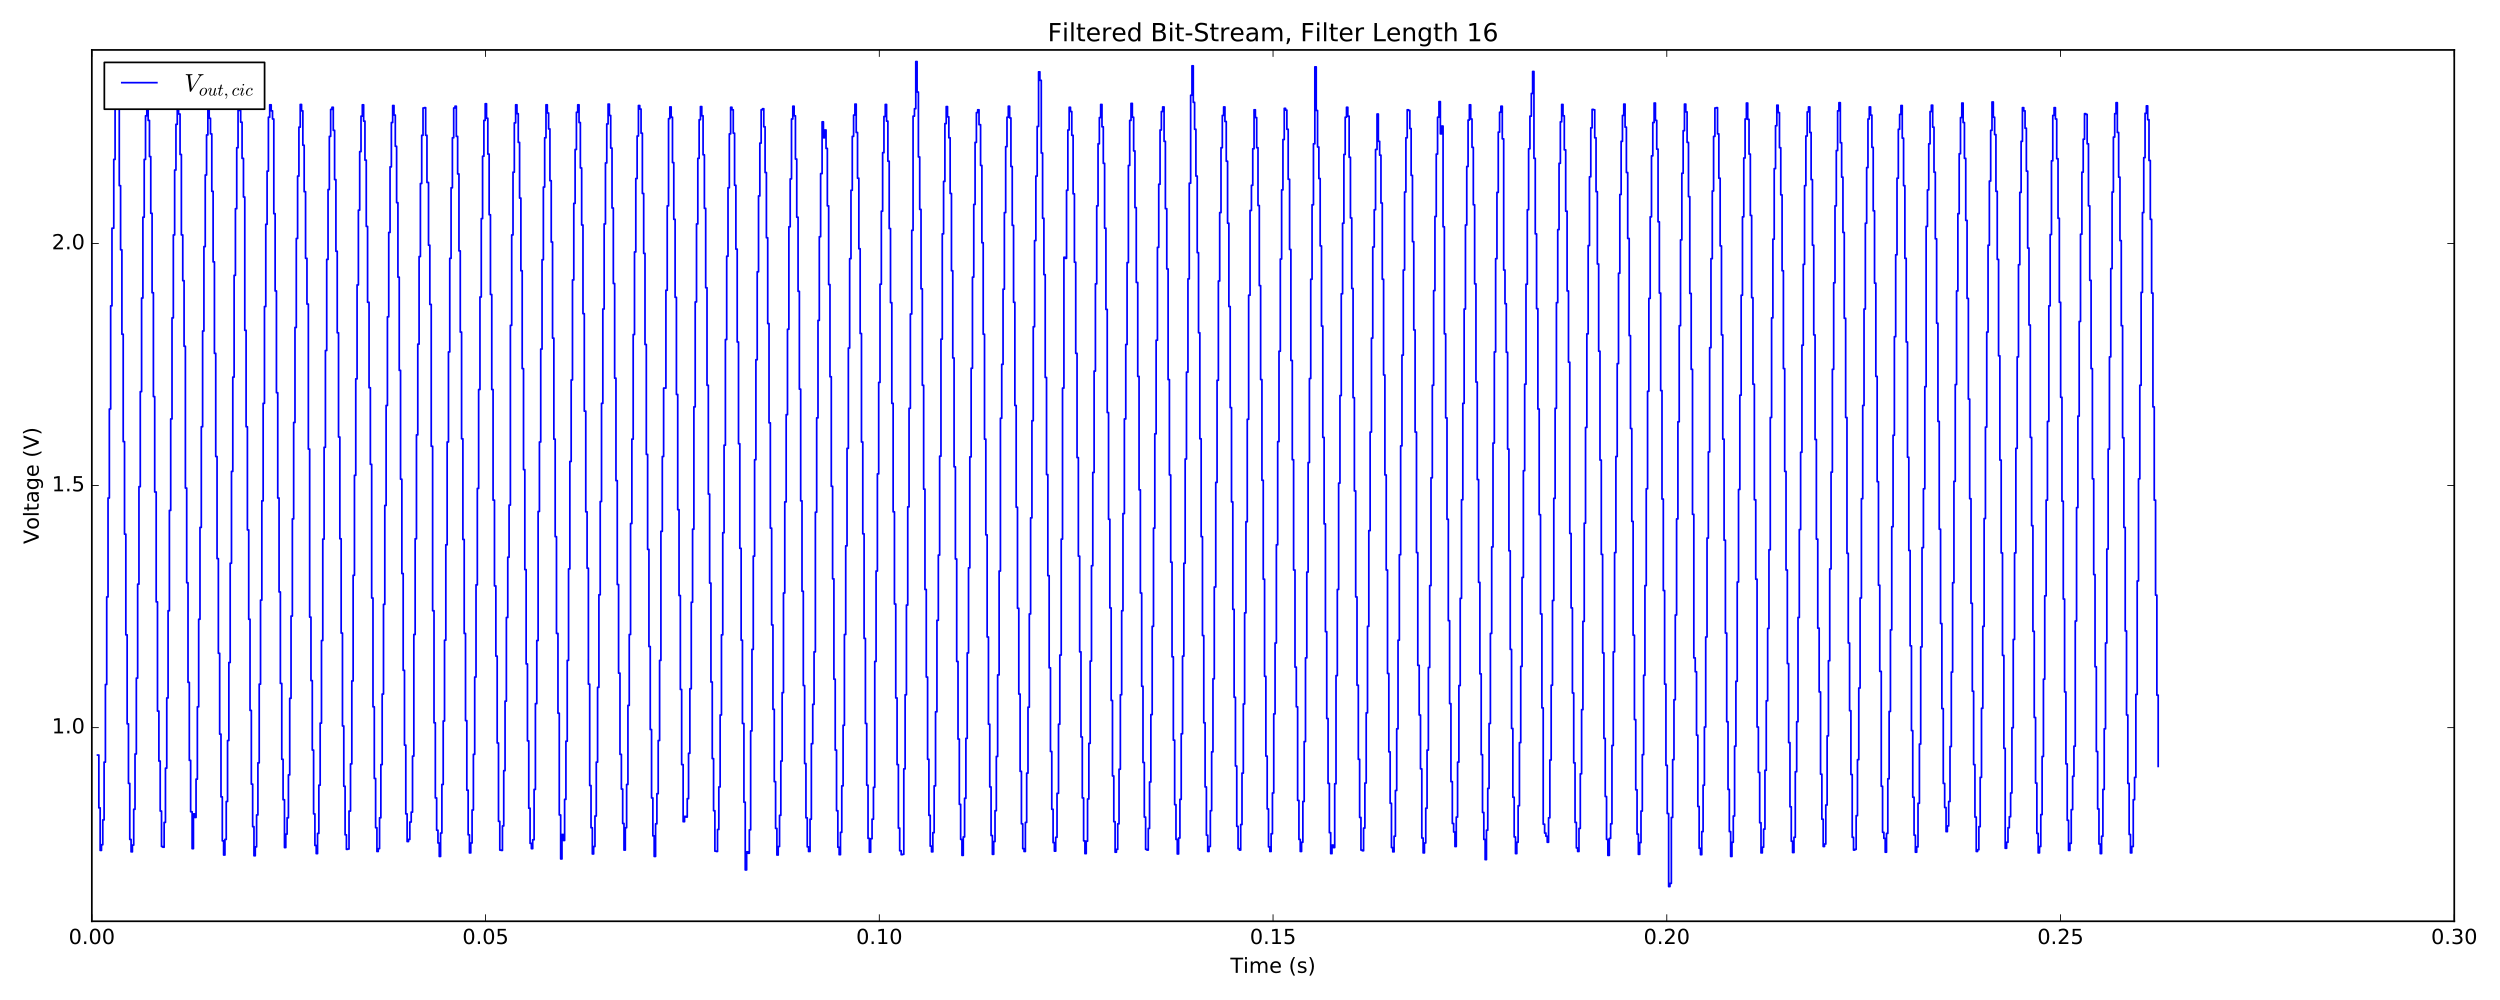 <?xml version="1.0" encoding="utf-8" standalone="no"?>
<!DOCTYPE svg PUBLIC "-//W3C//DTD SVG 1.1//EN"
  "http://www.w3.org/Graphics/SVG/1.1/DTD/svg11.dtd">
<!-- Created with matplotlib (http://matplotlib.org/) -->
<svg height="576pt" version="1.1" viewBox="0 0 1440 576" width="1440pt" xmlns="http://www.w3.org/2000/svg" xmlns:xlink="http://www.w3.org/1999/xlink">
 <defs>
  <style type="text/css">
*{stroke-linecap:butt;stroke-linejoin:round;stroke-miterlimit:100000;}
  </style>
 </defs>
 <g id="figure_1">
  <g id="patch_1">
   <path d="M 0 576 
L 1440 576 
L 1440 0 
L 0 0 
z
" style="fill:#ffffff;"/>
  </g>
  <g id="axes_1">
   <g id="patch_2">
    <path d="M 52.898 530.64 
L 1413.652 530.64 
L 1413.652 28.76 
L 52.898 28.76 
z
" style="fill:#ffffff;"/>
   </g>
   <g id="patch_3">
    <path d="M 52.898 530.64 
L 1413.652 530.64 
" style="fill:none;stroke:#000000;stroke-linecap:square;stroke-linejoin:miter;"/>
   </g>
   <g id="patch_4">
    <path d="M 52.898 28.76 
L 1413.652 28.76 
" style="fill:none;stroke:#000000;stroke-linecap:square;stroke-linejoin:miter;"/>
   </g>
   <g id="patch_5">
    <path d="M 1413.652 530.64 
L 1413.652 28.76 
" style="fill:none;stroke:#000000;stroke-linecap:square;stroke-linejoin:miter;"/>
   </g>
   <g id="patch_6">
    <path d="M 52.898 530.64 
L 52.898 28.76 
" style="fill:none;stroke:#000000;stroke-linecap:square;stroke-linejoin:miter;"/>
   </g>
   <g id="matplotlib.axis_1">
    <g id="xtick_1">
     <g id="line2d_1">
      <defs>
       <path d="M 0 0 
L 0 -4 
" id="mbbff86bf93" style="stroke:#000000;stroke-width:0.5;"/>
      </defs>
      <g>
       <use style="stroke:#000000;stroke-width:0.5;" x="52.898" xlink:href="#mbbff86bf93" y="530.64"/>
      </g>
     </g>
     <g id="line2d_2">
      <defs>
       <path d="M 0 0 
L 0 4 
" id="mcf323e573c" style="stroke:#000000;stroke-width:0.5;"/>
      </defs>
      <g>
       <use style="stroke:#000000;stroke-width:0.5;" x="52.898" xlink:href="#mcf323e573c" y="28.76"/>
      </g>
     </g>
     <g id="text_1">
      <!-- 0.00 -->
      <defs>
       <path d="M 10.688 12.406 
L 21 12.406 
L 21 0 
L 10.688 0 
z
" id="BitstreamVeraSans-Roman-2e"/>
       <path d="M 31.781 66.406 
Q 24.172 66.406 20.328 58.906 
Q 16.5 51.422 16.5 36.375 
Q 16.5 21.391 20.328 13.891 
Q 24.172 6.391 31.781 6.391 
Q 39.453 6.391 43.281 13.891 
Q 47.125 21.391 47.125 36.375 
Q 47.125 51.422 43.281 58.906 
Q 39.453 66.406 31.781 66.406 
M 31.781 74.219 
Q 44.047 74.219 50.516 64.516 
Q 56.984 54.828 56.984 36.375 
Q 56.984 17.969 50.516 8.266 
Q 44.047 -1.422 31.781 -1.422 
Q 19.531 -1.422 13.062 8.266 
Q 6.594 17.969 6.594 36.375 
Q 6.594 54.828 13.062 64.516 
Q 19.531 74.219 31.781 74.219 
" id="BitstreamVeraSans-Roman-30"/>
      </defs>
      <g transform="translate(39.538 543.758)scale(0.12 -0.12)">
       <use xlink:href="#BitstreamVeraSans-Roman-30"/>
       <use x="63.623" xlink:href="#BitstreamVeraSans-Roman-2e"/>
       <use x="95.41" xlink:href="#BitstreamVeraSans-Roman-30"/>
       <use x="159.033" xlink:href="#BitstreamVeraSans-Roman-30"/>
      </g>
     </g>
    </g>
    <g id="xtick_2">
     <g id="line2d_3">
      <g>
       <use style="stroke:#000000;stroke-width:0.5;" x="279.69" xlink:href="#mbbff86bf93" y="530.64"/>
      </g>
     </g>
     <g id="line2d_4">
      <g>
       <use style="stroke:#000000;stroke-width:0.5;" x="279.69" xlink:href="#mcf323e573c" y="28.76"/>
      </g>
     </g>
     <g id="text_2">
      <!-- 0.05 -->
      <defs>
       <path d="M 10.797 72.906 
L 49.516 72.906 
L 49.516 64.594 
L 19.828 64.594 
L 19.828 46.734 
Q 21.969 47.469 24.109 47.828 
Q 26.266 48.188 28.422 48.188 
Q 40.625 48.188 47.75 41.5 
Q 54.891 34.812 54.891 23.391 
Q 54.891 11.625 47.562 5.094 
Q 40.234 -1.422 26.906 -1.422 
Q 22.312 -1.422 17.547 -0.641 
Q 12.797 0.141 7.719 1.703 
L 7.719 11.625 
Q 12.109 9.234 16.797 8.062 
Q 21.484 6.891 26.703 6.891 
Q 35.156 6.891 40.078 11.328 
Q 45.016 15.766 45.016 23.391 
Q 45.016 31 40.078 35.438 
Q 35.156 39.891 26.703 39.891 
Q 22.75 39.891 18.812 39.016 
Q 14.891 38.141 10.797 36.281 
z
" id="BitstreamVeraSans-Roman-35"/>
      </defs>
      <g transform="translate(266.331 543.758)scale(0.12 -0.12)">
       <use xlink:href="#BitstreamVeraSans-Roman-30"/>
       <use x="63.623" xlink:href="#BitstreamVeraSans-Roman-2e"/>
       <use x="95.41" xlink:href="#BitstreamVeraSans-Roman-30"/>
       <use x="159.033" xlink:href="#BitstreamVeraSans-Roman-35"/>
      </g>
     </g>
    </g>
    <g id="xtick_3">
     <g id="line2d_5">
      <g>
       <use style="stroke:#000000;stroke-width:0.5;" x="506.483" xlink:href="#mbbff86bf93" y="530.64"/>
      </g>
     </g>
     <g id="line2d_6">
      <g>
       <use style="stroke:#000000;stroke-width:0.5;" x="506.483" xlink:href="#mcf323e573c" y="28.76"/>
      </g>
     </g>
     <g id="text_3">
      <!-- 0.10 -->
      <defs>
       <path d="M 12.406 8.297 
L 28.516 8.297 
L 28.516 63.922 
L 10.984 60.406 
L 10.984 69.391 
L 28.422 72.906 
L 38.281 72.906 
L 38.281 8.297 
L 54.391 8.297 
L 54.391 0 
L 12.406 0 
z
" id="BitstreamVeraSans-Roman-31"/>
      </defs>
      <g transform="translate(493.123 543.758)scale(0.12 -0.12)">
       <use xlink:href="#BitstreamVeraSans-Roman-30"/>
       <use x="63.623" xlink:href="#BitstreamVeraSans-Roman-2e"/>
       <use x="95.41" xlink:href="#BitstreamVeraSans-Roman-31"/>
       <use x="159.033" xlink:href="#BitstreamVeraSans-Roman-30"/>
      </g>
     </g>
    </g>
    <g id="xtick_4">
     <g id="line2d_7">
      <g>
       <use style="stroke:#000000;stroke-width:0.5;" x="733.275" xlink:href="#mbbff86bf93" y="530.64"/>
      </g>
     </g>
     <g id="line2d_8">
      <g>
       <use style="stroke:#000000;stroke-width:0.5;" x="733.275" xlink:href="#mcf323e573c" y="28.76"/>
      </g>
     </g>
     <g id="text_4">
      <!-- 0.15 -->
      <g transform="translate(719.916 543.758)scale(0.12 -0.12)">
       <use xlink:href="#BitstreamVeraSans-Roman-30"/>
       <use x="63.623" xlink:href="#BitstreamVeraSans-Roman-2e"/>
       <use x="95.41" xlink:href="#BitstreamVeraSans-Roman-31"/>
       <use x="159.033" xlink:href="#BitstreamVeraSans-Roman-35"/>
      </g>
     </g>
    </g>
    <g id="xtick_5">
     <g id="line2d_9">
      <g>
       <use style="stroke:#000000;stroke-width:0.5;" x="960.067" xlink:href="#mbbff86bf93" y="530.64"/>
      </g>
     </g>
     <g id="line2d_10">
      <g>
       <use style="stroke:#000000;stroke-width:0.5;" x="960.067" xlink:href="#mcf323e573c" y="28.76"/>
      </g>
     </g>
     <g id="text_5">
      <!-- 0.20 -->
      <defs>
       <path d="M 19.188 8.297 
L 53.609 8.297 
L 53.609 0 
L 7.328 0 
L 7.328 8.297 
Q 12.938 14.109 22.625 23.891 
Q 32.328 33.688 34.812 36.531 
Q 39.547 41.844 41.422 45.531 
Q 43.312 49.219 43.312 52.781 
Q 43.312 58.594 39.234 62.25 
Q 35.156 65.922 28.609 65.922 
Q 23.969 65.922 18.812 64.312 
Q 13.672 62.703 7.812 59.422 
L 7.812 69.391 
Q 13.766 71.781 18.938 73 
Q 24.125 74.219 28.422 74.219 
Q 39.75 74.219 46.484 68.547 
Q 53.219 62.891 53.219 53.422 
Q 53.219 48.922 51.531 44.891 
Q 49.859 40.875 45.406 35.406 
Q 44.188 33.984 37.641 27.219 
Q 31.109 20.453 19.188 8.297 
" id="BitstreamVeraSans-Roman-32"/>
      </defs>
      <g transform="translate(946.708 543.758)scale(0.12 -0.12)">
       <use xlink:href="#BitstreamVeraSans-Roman-30"/>
       <use x="63.623" xlink:href="#BitstreamVeraSans-Roman-2e"/>
       <use x="95.41" xlink:href="#BitstreamVeraSans-Roman-32"/>
       <use x="159.033" xlink:href="#BitstreamVeraSans-Roman-30"/>
      </g>
     </g>
    </g>
    <g id="xtick_6">
     <g id="line2d_11">
      <g>
       <use style="stroke:#000000;stroke-width:0.5;" x="1186.86" xlink:href="#mbbff86bf93" y="530.64"/>
      </g>
     </g>
     <g id="line2d_12">
      <g>
       <use style="stroke:#000000;stroke-width:0.5;" x="1186.86" xlink:href="#mcf323e573c" y="28.76"/>
      </g>
     </g>
     <g id="text_6">
      <!-- 0.25 -->
      <g transform="translate(1173.501 543.758)scale(0.12 -0.12)">
       <use xlink:href="#BitstreamVeraSans-Roman-30"/>
       <use x="63.623" xlink:href="#BitstreamVeraSans-Roman-2e"/>
       <use x="95.41" xlink:href="#BitstreamVeraSans-Roman-32"/>
       <use x="159.033" xlink:href="#BitstreamVeraSans-Roman-35"/>
      </g>
     </g>
    </g>
    <g id="xtick_7">
     <g id="line2d_13">
      <g>
       <use style="stroke:#000000;stroke-width:0.5;" x="1413.652" xlink:href="#mbbff86bf93" y="530.64"/>
      </g>
     </g>
     <g id="line2d_14">
      <g>
       <use style="stroke:#000000;stroke-width:0.5;" x="1413.652" xlink:href="#mcf323e573c" y="28.76"/>
      </g>
     </g>
     <g id="text_7">
      <!-- 0.30 -->
      <defs>
       <path d="M 40.578 39.312 
Q 47.656 37.797 51.625 33 
Q 55.609 28.219 55.609 21.188 
Q 55.609 10.406 48.188 4.484 
Q 40.766 -1.422 27.094 -1.422 
Q 22.516 -1.422 17.656 -0.516 
Q 12.797 0.391 7.625 2.203 
L 7.625 11.719 
Q 11.719 9.328 16.594 8.109 
Q 21.484 6.891 26.812 6.891 
Q 36.078 6.891 40.938 10.547 
Q 45.797 14.203 45.797 21.188 
Q 45.797 27.641 41.281 31.266 
Q 36.766 34.906 28.719 34.906 
L 20.219 34.906 
L 20.219 43.016 
L 29.109 43.016 
Q 36.375 43.016 40.234 45.922 
Q 44.094 48.828 44.094 54.297 
Q 44.094 59.906 40.109 62.906 
Q 36.141 65.922 28.719 65.922 
Q 24.656 65.922 20.016 65.031 
Q 15.375 64.156 9.812 62.312 
L 9.812 71.094 
Q 15.438 72.656 20.344 73.438 
Q 25.25 74.219 29.594 74.219 
Q 40.828 74.219 47.359 69.109 
Q 53.906 64.016 53.906 55.328 
Q 53.906 49.266 50.438 45.094 
Q 46.969 40.922 40.578 39.312 
" id="BitstreamVeraSans-Roman-33"/>
      </defs>
      <g transform="translate(1400.293 543.758)scale(0.12 -0.12)">
       <use xlink:href="#BitstreamVeraSans-Roman-30"/>
       <use x="63.623" xlink:href="#BitstreamVeraSans-Roman-2e"/>
       <use x="95.41" xlink:href="#BitstreamVeraSans-Roman-33"/>
       <use x="159.033" xlink:href="#BitstreamVeraSans-Roman-30"/>
      </g>
     </g>
    </g>
    <g id="text_8">
     <!-- Time (s) -->
     <defs>
      <path d="M 56.203 29.594 
L 56.203 25.203 
L 14.891 25.203 
Q 15.484 15.922 20.484 11.062 
Q 25.484 6.203 34.422 6.203 
Q 39.594 6.203 44.453 7.469 
Q 49.312 8.734 54.109 11.281 
L 54.109 2.781 
Q 49.266 0.734 44.188 -0.344 
Q 39.109 -1.422 33.891 -1.422 
Q 20.797 -1.422 13.156 6.188 
Q 5.516 13.812 5.516 26.812 
Q 5.516 40.234 12.766 48.109 
Q 20.016 56 32.328 56 
Q 43.359 56 49.781 48.891 
Q 56.203 41.797 56.203 29.594 
M 47.219 32.234 
Q 47.125 39.594 43.094 43.984 
Q 39.062 48.391 32.422 48.391 
Q 24.906 48.391 20.391 44.141 
Q 15.875 39.891 15.188 32.172 
z
" id="BitstreamVeraSans-Roman-65"/>
      <path d="M 52 44.188 
Q 55.375 50.25 60.062 53.125 
Q 64.75 56 71.094 56 
Q 79.641 56 84.281 50.016 
Q 88.922 44.047 88.922 33.016 
L 88.922 0 
L 79.891 0 
L 79.891 32.719 
Q 79.891 40.578 77.094 44.375 
Q 74.312 48.188 68.609 48.188 
Q 61.625 48.188 57.562 43.547 
Q 53.516 38.922 53.516 30.906 
L 53.516 0 
L 44.484 0 
L 44.484 32.719 
Q 44.484 40.625 41.703 44.406 
Q 38.922 48.188 33.109 48.188 
Q 26.219 48.188 22.156 43.531 
Q 18.109 38.875 18.109 30.906 
L 18.109 0 
L 9.078 0 
L 9.078 54.688 
L 18.109 54.688 
L 18.109 46.188 
Q 21.188 51.219 25.484 53.609 
Q 29.781 56 35.688 56 
Q 41.656 56 45.828 52.969 
Q 50 49.953 52 44.188 
" id="BitstreamVeraSans-Roman-6d"/>
      <path d="M 31 75.875 
Q 24.469 64.656 21.281 53.656 
Q 18.109 42.672 18.109 31.391 
Q 18.109 20.125 21.312 9.062 
Q 24.516 -2 31 -13.188 
L 23.188 -13.188 
Q 15.875 -1.703 12.234 9.375 
Q 8.594 20.453 8.594 31.391 
Q 8.594 42.281 12.203 53.312 
Q 15.828 64.359 23.188 75.875 
z
" id="BitstreamVeraSans-Roman-28"/>
      <path id="BitstreamVeraSans-Roman-20"/>
      <path d="M 9.422 54.688 
L 18.406 54.688 
L 18.406 0 
L 9.422 0 
z
M 9.422 75.984 
L 18.406 75.984 
L 18.406 64.594 
L 9.422 64.594 
z
" id="BitstreamVeraSans-Roman-69"/>
      <path d="M 8.016 75.875 
L 15.828 75.875 
Q 23.141 64.359 26.781 53.312 
Q 30.422 42.281 30.422 31.391 
Q 30.422 20.453 26.781 9.375 
Q 23.141 -1.703 15.828 -13.188 
L 8.016 -13.188 
Q 14.5 -2 17.703 9.062 
Q 20.906 20.125 20.906 31.391 
Q 20.906 42.672 17.703 53.656 
Q 14.5 64.656 8.016 75.875 
" id="BitstreamVeraSans-Roman-29"/>
      <path d="M -0.297 72.906 
L 61.375 72.906 
L 61.375 64.594 
L 35.5 64.594 
L 35.5 0 
L 25.594 0 
L 25.594 64.594 
L -0.297 64.594 
z
" id="BitstreamVeraSans-Roman-54"/>
      <path d="M 44.281 53.078 
L 44.281 44.578 
Q 40.484 46.531 36.375 47.5 
Q 32.281 48.484 27.875 48.484 
Q 21.188 48.484 17.844 46.438 
Q 14.5 44.391 14.5 40.281 
Q 14.5 37.156 16.891 35.375 
Q 19.281 33.594 26.516 31.984 
L 29.594 31.297 
Q 39.156 29.25 43.188 25.516 
Q 47.219 21.781 47.219 15.094 
Q 47.219 7.469 41.188 3.016 
Q 35.156 -1.422 24.609 -1.422 
Q 20.219 -1.422 15.453 -0.562 
Q 10.688 0.297 5.422 2 
L 5.422 11.281 
Q 10.406 8.688 15.234 7.391 
Q 20.062 6.109 24.812 6.109 
Q 31.156 6.109 34.562 8.281 
Q 37.984 10.453 37.984 14.406 
Q 37.984 18.062 35.516 20.016 
Q 33.062 21.969 24.703 23.781 
L 21.578 24.516 
Q 13.234 26.266 9.516 29.906 
Q 5.812 33.547 5.812 39.891 
Q 5.812 47.609 11.281 51.797 
Q 16.75 56 26.812 56 
Q 31.781 56 36.172 55.266 
Q 40.578 54.547 44.281 53.078 
" id="BitstreamVeraSans-Roman-73"/>
     </defs>
     <g transform="translate(708.696 560.372)scale(0.12 -0.12)">
      <use xlink:href="#BitstreamVeraSans-Roman-54"/>
      <use x="61.037" xlink:href="#BitstreamVeraSans-Roman-69"/>
      <use x="88.82" xlink:href="#BitstreamVeraSans-Roman-6d"/>
      <use x="186.232" xlink:href="#BitstreamVeraSans-Roman-65"/>
      <use x="247.756" xlink:href="#BitstreamVeraSans-Roman-20"/>
      <use x="279.543" xlink:href="#BitstreamVeraSans-Roman-28"/>
      <use x="318.557" xlink:href="#BitstreamVeraSans-Roman-73"/>
      <use x="370.656" xlink:href="#BitstreamVeraSans-Roman-29"/>
     </g>
    </g>
   </g>
   <g id="matplotlib.axis_2">
    <g id="ytick_1">
     <g id="line2d_15">
      <defs>
       <path d="M 0 0 
L 4 0 
" id="m3dcbc65878" style="stroke:#000000;stroke-width:0.5;"/>
      </defs>
      <g>
       <use style="stroke:#000000;stroke-width:0.5;" x="52.898" xlink:href="#m3dcbc65878" y="419.111"/>
      </g>
     </g>
     <g id="line2d_16">
      <defs>
       <path d="M 0 0 
L -4 0 
" id="m4e7a500d74" style="stroke:#000000;stroke-width:0.5;"/>
      </defs>
      <g>
       <use style="stroke:#000000;stroke-width:0.5;" x="1413.652" xlink:href="#m4e7a500d74" y="419.111"/>
      </g>
     </g>
     <g id="text_9">
      <!-- 1.0 -->
      <g transform="translate(29.814 422.422)scale(0.12 -0.12)">
       <use xlink:href="#BitstreamVeraSans-Roman-31"/>
       <use x="63.623" xlink:href="#BitstreamVeraSans-Roman-2e"/>
       <use x="95.41" xlink:href="#BitstreamVeraSans-Roman-30"/>
      </g>
     </g>
    </g>
    <g id="ytick_2">
     <g id="line2d_17">
      <g>
       <use style="stroke:#000000;stroke-width:0.5;" x="52.898" xlink:href="#m3dcbc65878" y="279.7"/>
      </g>
     </g>
     <g id="line2d_18">
      <g>
       <use style="stroke:#000000;stroke-width:0.5;" x="1413.652" xlink:href="#m4e7a500d74" y="279.7"/>
      </g>
     </g>
     <g id="text_10">
      <!-- 1.5 -->
      <g transform="translate(29.814 283.011)scale(0.12 -0.12)">
       <use xlink:href="#BitstreamVeraSans-Roman-31"/>
       <use x="63.623" xlink:href="#BitstreamVeraSans-Roman-2e"/>
       <use x="95.41" xlink:href="#BitstreamVeraSans-Roman-35"/>
      </g>
     </g>
    </g>
    <g id="ytick_3">
     <g id="line2d_19">
      <g>
       <use style="stroke:#000000;stroke-width:0.5;" x="52.898" xlink:href="#m3dcbc65878" y="140.289"/>
      </g>
     </g>
     <g id="line2d_20">
      <g>
       <use style="stroke:#000000;stroke-width:0.5;" x="1413.652" xlink:href="#m4e7a500d74" y="140.289"/>
      </g>
     </g>
     <g id="text_11">
      <!-- 2.0 -->
      <g transform="translate(29.814 143.6)scale(0.12 -0.12)">
       <use xlink:href="#BitstreamVeraSans-Roman-32"/>
       <use x="63.623" xlink:href="#BitstreamVeraSans-Roman-2e"/>
       <use x="95.41" xlink:href="#BitstreamVeraSans-Roman-30"/>
      </g>
     </g>
    </g>
    <g id="text_12">
     <!-- Voltage (V) -->
     <defs>
      <path d="M 28.609 0 
L 0.781 72.906 
L 11.078 72.906 
L 34.188 11.531 
L 57.328 72.906 
L 67.578 72.906 
L 39.797 0 
z
" id="BitstreamVeraSans-Roman-56"/>
      <path d="M 9.422 75.984 
L 18.406 75.984 
L 18.406 0 
L 9.422 0 
z
" id="BitstreamVeraSans-Roman-6c"/>
      <path d="M 34.281 27.484 
Q 23.391 27.484 19.188 25 
Q 14.984 22.516 14.984 16.5 
Q 14.984 11.719 18.141 8.906 
Q 21.297 6.109 26.703 6.109 
Q 34.188 6.109 38.703 11.406 
Q 43.219 16.703 43.219 25.484 
L 43.219 27.484 
z
M 52.203 31.203 
L 52.203 0 
L 43.219 0 
L 43.219 8.297 
Q 40.141 3.328 35.547 0.953 
Q 30.953 -1.422 24.312 -1.422 
Q 15.922 -1.422 10.953 3.297 
Q 6 8.016 6 15.922 
Q 6 25.141 12.172 29.828 
Q 18.359 34.516 30.609 34.516 
L 43.219 34.516 
L 43.219 35.406 
Q 43.219 41.609 39.141 45 
Q 35.062 48.391 27.688 48.391 
Q 23 48.391 18.547 47.266 
Q 14.109 46.141 10.016 43.891 
L 10.016 52.203 
Q 14.938 54.109 19.578 55.047 
Q 24.219 56 28.609 56 
Q 40.484 56 46.344 49.844 
Q 52.203 43.703 52.203 31.203 
" id="BitstreamVeraSans-Roman-61"/>
      <path d="M 45.406 27.984 
Q 45.406 37.75 41.375 43.109 
Q 37.359 48.484 30.078 48.484 
Q 22.859 48.484 18.828 43.109 
Q 14.797 37.75 14.797 27.984 
Q 14.797 18.266 18.828 12.891 
Q 22.859 7.516 30.078 7.516 
Q 37.359 7.516 41.375 12.891 
Q 45.406 18.266 45.406 27.984 
M 54.391 6.781 
Q 54.391 -7.172 48.188 -13.984 
Q 42 -20.797 29.203 -20.797 
Q 24.469 -20.797 20.266 -20.094 
Q 16.062 -19.391 12.109 -17.922 
L 12.109 -9.188 
Q 16.062 -11.328 19.922 -12.344 
Q 23.781 -13.375 27.781 -13.375 
Q 36.625 -13.375 41.016 -8.766 
Q 45.406 -4.156 45.406 5.172 
L 45.406 9.625 
Q 42.625 4.781 38.281 2.391 
Q 33.938 0 27.875 0 
Q 17.828 0 11.672 7.656 
Q 5.516 15.328 5.516 27.984 
Q 5.516 40.672 11.672 48.328 
Q 17.828 56 27.875 56 
Q 33.938 56 38.281 53.609 
Q 42.625 51.219 45.406 46.391 
L 45.406 54.688 
L 54.391 54.688 
z
" id="BitstreamVeraSans-Roman-67"/>
      <path d="M 18.312 70.219 
L 18.312 54.688 
L 36.812 54.688 
L 36.812 47.703 
L 18.312 47.703 
L 18.312 18.016 
Q 18.312 11.328 20.141 9.422 
Q 21.969 7.516 27.594 7.516 
L 36.812 7.516 
L 36.812 0 
L 27.594 0 
Q 17.188 0 13.234 3.875 
Q 9.281 7.766 9.281 18.016 
L 9.281 47.703 
L 2.688 47.703 
L 2.688 54.688 
L 9.281 54.688 
L 9.281 70.219 
z
" id="BitstreamVeraSans-Roman-74"/>
      <path d="M 30.609 48.391 
Q 23.391 48.391 19.188 42.75 
Q 14.984 37.109 14.984 27.297 
Q 14.984 17.484 19.156 11.844 
Q 23.344 6.203 30.609 6.203 
Q 37.797 6.203 41.984 11.859 
Q 46.188 17.531 46.188 27.297 
Q 46.188 37.016 41.984 42.703 
Q 37.797 48.391 30.609 48.391 
M 30.609 56 
Q 42.328 56 49.016 48.375 
Q 55.719 40.766 55.719 27.297 
Q 55.719 13.875 49.016 6.219 
Q 42.328 -1.422 30.609 -1.422 
Q 18.844 -1.422 12.172 6.219 
Q 5.516 13.875 5.516 27.297 
Q 5.516 40.766 12.172 48.375 
Q 18.844 56 30.609 56 
" id="BitstreamVeraSans-Roman-6f"/>
     </defs>
     <g transform="translate(22.318 313.359)rotate(-90.0)scale(0.12 -0.12)">
      <use xlink:href="#BitstreamVeraSans-Roman-56"/>
      <use x="68.299" xlink:href="#BitstreamVeraSans-Roman-6f"/>
      <use x="129.48" xlink:href="#BitstreamVeraSans-Roman-6c"/>
      <use x="157.264" xlink:href="#BitstreamVeraSans-Roman-74"/>
      <use x="196.473" xlink:href="#BitstreamVeraSans-Roman-61"/>
      <use x="257.752" xlink:href="#BitstreamVeraSans-Roman-67"/>
      <use x="321.229" xlink:href="#BitstreamVeraSans-Roman-65"/>
      <use x="382.752" xlink:href="#BitstreamVeraSans-Roman-20"/>
      <use x="414.539" xlink:href="#BitstreamVeraSans-Roman-28"/>
      <use x="453.553" xlink:href="#BitstreamVeraSans-Roman-56"/>
      <use x="521.961" xlink:href="#BitstreamVeraSans-Roman-29"/>
     </g>
    </g>
   </g>
   <g id="text_13">
    <!-- Filtered Bit-Stream, Filter Length 16 -->
    <defs>
     <path d="M 41.109 46.297 
Q 39.594 47.172 37.812 47.578 
Q 36.031 48 33.891 48 
Q 26.266 48 22.188 43.047 
Q 18.109 38.094 18.109 28.812 
L 18.109 0 
L 9.078 0 
L 9.078 54.688 
L 18.109 54.688 
L 18.109 46.188 
Q 20.953 51.172 25.484 53.578 
Q 30.031 56 36.531 56 
Q 37.453 56 38.578 55.875 
Q 39.703 55.766 41.062 55.516 
z
" id="BitstreamVeraSans-Roman-72"/>
     <path d="M 9.812 72.906 
L 51.703 72.906 
L 51.703 64.594 
L 19.672 64.594 
L 19.672 43.109 
L 48.578 43.109 
L 48.578 34.812 
L 19.672 34.812 
L 19.672 0 
L 9.812 0 
z
" id="BitstreamVeraSans-Roman-46"/>
     <path d="M 53.516 70.516 
L 53.516 60.891 
Q 47.906 63.578 42.922 64.891 
Q 37.938 66.219 33.297 66.219 
Q 25.25 66.219 20.875 63.094 
Q 16.5 59.969 16.5 54.203 
Q 16.5 49.359 19.406 46.891 
Q 22.312 44.438 30.422 42.922 
L 36.375 41.703 
Q 47.406 39.594 52.656 34.297 
Q 57.906 29 57.906 20.125 
Q 57.906 9.516 50.797 4.047 
Q 43.703 -1.422 29.984 -1.422 
Q 24.812 -1.422 18.969 -0.25 
Q 13.141 0.922 6.891 3.219 
L 6.891 13.375 
Q 12.891 10.016 18.656 8.297 
Q 24.422 6.594 29.984 6.594 
Q 38.422 6.594 43.016 9.906 
Q 47.609 13.234 47.609 19.391 
Q 47.609 24.75 44.312 27.781 
Q 41.016 30.812 33.5 32.328 
L 27.484 33.5 
Q 16.453 35.688 11.516 40.375 
Q 6.594 45.062 6.594 53.422 
Q 6.594 63.094 13.406 68.656 
Q 20.219 74.219 32.172 74.219 
Q 37.312 74.219 42.625 73.281 
Q 47.953 72.359 53.516 70.516 
" id="BitstreamVeraSans-Roman-53"/>
     <path d="M 45.406 46.391 
L 45.406 75.984 
L 54.391 75.984 
L 54.391 0 
L 45.406 0 
L 45.406 8.203 
Q 42.578 3.328 38.25 0.953 
Q 33.938 -1.422 27.875 -1.422 
Q 17.969 -1.422 11.734 6.484 
Q 5.516 14.406 5.516 27.297 
Q 5.516 40.188 11.734 48.094 
Q 17.969 56 27.875 56 
Q 33.938 56 38.25 53.625 
Q 42.578 51.266 45.406 46.391 
M 14.797 27.297 
Q 14.797 17.391 18.875 11.75 
Q 22.953 6.109 30.078 6.109 
Q 37.203 6.109 41.297 11.75 
Q 45.406 17.391 45.406 27.297 
Q 45.406 37.203 41.297 42.844 
Q 37.203 48.484 30.078 48.484 
Q 22.953 48.484 18.875 42.844 
Q 14.797 37.203 14.797 27.297 
" id="BitstreamVeraSans-Roman-64"/>
     <path d="M 4.891 31.391 
L 31.203 31.391 
L 31.203 23.391 
L 4.891 23.391 
z
" id="BitstreamVeraSans-Roman-2d"/>
     <path d="M 19.672 34.812 
L 19.672 8.109 
L 35.5 8.109 
Q 43.453 8.109 47.281 11.406 
Q 51.125 14.703 51.125 21.484 
Q 51.125 28.328 47.281 31.562 
Q 43.453 34.812 35.5 34.812 
z
M 19.672 64.797 
L 19.672 42.828 
L 34.281 42.828 
Q 41.5 42.828 45.031 45.531 
Q 48.578 48.25 48.578 53.812 
Q 48.578 59.328 45.031 62.062 
Q 41.5 64.797 34.281 64.797 
z
M 9.812 72.906 
L 35.016 72.906 
Q 46.297 72.906 52.391 68.219 
Q 58.5 63.531 58.5 54.891 
Q 58.5 48.188 55.375 44.234 
Q 52.25 40.281 46.188 39.312 
Q 53.469 37.75 57.5 32.781 
Q 61.531 27.828 61.531 20.406 
Q 61.531 10.641 54.891 5.312 
Q 48.25 0 35.984 0 
L 9.812 0 
z
" id="BitstreamVeraSans-Roman-42"/>
     <path d="M 11.719 12.406 
L 22.016 12.406 
L 22.016 4 
L 14.016 -11.625 
L 7.719 -11.625 
L 11.719 4 
z
" id="BitstreamVeraSans-Roman-2c"/>
     <path d="M 33.016 40.375 
Q 26.375 40.375 22.484 35.828 
Q 18.609 31.297 18.609 23.391 
Q 18.609 15.531 22.484 10.953 
Q 26.375 6.391 33.016 6.391 
Q 39.656 6.391 43.531 10.953 
Q 47.406 15.531 47.406 23.391 
Q 47.406 31.297 43.531 35.828 
Q 39.656 40.375 33.016 40.375 
M 52.594 71.297 
L 52.594 62.312 
Q 48.875 64.062 45.094 64.984 
Q 41.312 65.922 37.594 65.922 
Q 27.828 65.922 22.672 59.328 
Q 17.531 52.734 16.797 39.406 
Q 19.672 43.656 24.016 45.922 
Q 28.375 48.188 33.594 48.188 
Q 44.578 48.188 50.953 41.516 
Q 57.328 34.859 57.328 23.391 
Q 57.328 12.156 50.688 5.359 
Q 44.047 -1.422 33.016 -1.422 
Q 20.359 -1.422 13.672 8.266 
Q 6.984 17.969 6.984 36.375 
Q 6.984 53.656 15.188 63.938 
Q 23.391 74.219 37.203 74.219 
Q 40.922 74.219 44.703 73.484 
Q 48.484 72.75 52.594 71.297 
" id="BitstreamVeraSans-Roman-36"/>
     <path d="M 9.812 72.906 
L 19.672 72.906 
L 19.672 8.297 
L 55.172 8.297 
L 55.172 0 
L 9.812 0 
z
" id="BitstreamVeraSans-Roman-4c"/>
     <path d="M 54.891 33.016 
L 54.891 0 
L 45.906 0 
L 45.906 32.719 
Q 45.906 40.484 42.875 44.328 
Q 39.844 48.188 33.797 48.188 
Q 26.516 48.188 22.312 43.547 
Q 18.109 38.922 18.109 30.906 
L 18.109 0 
L 9.078 0 
L 9.078 54.688 
L 18.109 54.688 
L 18.109 46.188 
Q 21.344 51.125 25.703 53.562 
Q 30.078 56 35.797 56 
Q 45.219 56 50.047 50.172 
Q 54.891 44.344 54.891 33.016 
" id="BitstreamVeraSans-Roman-6e"/>
     <path d="M 54.891 33.016 
L 54.891 0 
L 45.906 0 
L 45.906 32.719 
Q 45.906 40.484 42.875 44.328 
Q 39.844 48.188 33.797 48.188 
Q 26.516 48.188 22.312 43.547 
Q 18.109 38.922 18.109 30.906 
L 18.109 0 
L 9.078 0 
L 9.078 75.984 
L 18.109 75.984 
L 18.109 46.188 
Q 21.344 51.125 25.703 53.562 
Q 30.078 56 35.797 56 
Q 45.219 56 50.047 50.172 
Q 54.891 44.344 54.891 33.016 
" id="BitstreamVeraSans-Roman-68"/>
    </defs>
    <g transform="translate(603.452 23.76)scale(0.144 -0.144)">
     <use xlink:href="#BitstreamVeraSans-Roman-46"/>
     <use x="57.41" xlink:href="#BitstreamVeraSans-Roman-69"/>
     <use x="85.193" xlink:href="#BitstreamVeraSans-Roman-6c"/>
     <use x="112.977" xlink:href="#BitstreamVeraSans-Roman-74"/>
     <use x="152.186" xlink:href="#BitstreamVeraSans-Roman-65"/>
     <use x="213.709" xlink:href="#BitstreamVeraSans-Roman-72"/>
     <use x="254.791" xlink:href="#BitstreamVeraSans-Roman-65"/>
     <use x="316.314" xlink:href="#BitstreamVeraSans-Roman-64"/>
     <use x="379.791" xlink:href="#BitstreamVeraSans-Roman-20"/>
     <use x="411.578" xlink:href="#BitstreamVeraSans-Roman-42"/>
     <use x="480.182" xlink:href="#BitstreamVeraSans-Roman-69"/>
     <use x="507.965" xlink:href="#BitstreamVeraSans-Roman-74"/>
     <use x="547.174" xlink:href="#BitstreamVeraSans-Roman-2d"/>
     <use x="583.258" xlink:href="#BitstreamVeraSans-Roman-53"/>
     <use x="646.734" xlink:href="#BitstreamVeraSans-Roman-74"/>
     <use x="685.943" xlink:href="#BitstreamVeraSans-Roman-72"/>
     <use x="727.025" xlink:href="#BitstreamVeraSans-Roman-65"/>
     <use x="788.549" xlink:href="#BitstreamVeraSans-Roman-61"/>
     <use x="849.828" xlink:href="#BitstreamVeraSans-Roman-6d"/>
     <use x="947.24" xlink:href="#BitstreamVeraSans-Roman-2c"/>
     <use x="979.027" xlink:href="#BitstreamVeraSans-Roman-20"/>
     <use x="1010.814" xlink:href="#BitstreamVeraSans-Roman-46"/>
     <use x="1068.225" xlink:href="#BitstreamVeraSans-Roman-69"/>
     <use x="1096.008" xlink:href="#BitstreamVeraSans-Roman-6c"/>
     <use x="1123.791" xlink:href="#BitstreamVeraSans-Roman-74"/>
     <use x="1163.0" xlink:href="#BitstreamVeraSans-Roman-65"/>
     <use x="1224.523" xlink:href="#BitstreamVeraSans-Roman-72"/>
     <use x="1265.637" xlink:href="#BitstreamVeraSans-Roman-20"/>
     <use x="1297.424" xlink:href="#BitstreamVeraSans-Roman-4c"/>
     <use x="1353.121" xlink:href="#BitstreamVeraSans-Roman-65"/>
     <use x="1414.645" xlink:href="#BitstreamVeraSans-Roman-6e"/>
     <use x="1478.023" xlink:href="#BitstreamVeraSans-Roman-67"/>
     <use x="1541.5" xlink:href="#BitstreamVeraSans-Roman-74"/>
     <use x="1580.709" xlink:href="#BitstreamVeraSans-Roman-68"/>
     <use x="1644.088" xlink:href="#BitstreamVeraSans-Roman-20"/>
     <use x="1675.875" xlink:href="#BitstreamVeraSans-Roman-31"/>
     <use x="1739.498" xlink:href="#BitstreamVeraSans-Roman-36"/>
    </g>
   </g>
   <g id="line2d_21">
    <path clip-path="url(#p4170d22466)" d="M 56.181 434.904 
L 56.934 434.904 
L 56.934 465.332 
L 57.692 465.332 
L 57.692 489.838 
L 58.449 489.838 
L 58.449 486.57 
L 59.202 486.57 
L 59.202 472.275 
L 59.96 472.275 
L 59.96 438.988 
L 60.717 438.988 
L 60.717 394.265 
L 61.47 394.265 
L 61.47 343.824 
L 62.228 343.824 
L 62.228 286.848 
L 62.985 286.848 
L 62.985 235.589 
L 63.743 235.589 
L 63.743 176.163 
L 64.496 176.163 
L 64.496 131.44 
L 65.534 131.44 
L 65.534 91.822 
L 66.292 91.822 
L 66.292 50.162 
L 67.14 50.162 
L 67.14 48.324 
L 67.947 48.324 
L 67.947 61.189 
L 68.7 61.189 
L 68.7 106.934 
L 69.458 106.934 
L 69.458 143.897 
L 70.215 143.897 
L 70.215 192.5 
L 70.968 192.5 
L 70.968 254.377 
L 71.726 254.377 
L 71.726 307.678 
L 72.483 307.678 
L 72.483 365.675 
L 73.236 365.675 
L 73.236 416.933 
L 73.994 416.933 
L 73.994 451.241 
L 74.751 451.241 
L 74.751 483.507 
L 75.504 483.507 
L 75.504 490.655 
L 76.262 490.655 
L 76.262 486.775 
L 77.019 486.775 
L 77.019 466.149 
L 77.772 466.149 
L 77.772 434.291 
L 78.53 434.291 
L 78.53 390.589 
L 79.287 390.589 
L 79.287 336.472 
L 80.04 336.472 
L 80.04 280.313 
L 80.798 280.313 
L 80.798 225.583 
L 81.555 225.583 
L 81.555 171.67 
L 82.308 171.67 
L 82.308 125.109 
L 83.065 125.109 
L 83.065 91.822 
L 83.823 91.822 
L 83.823 66.703 
L 84.576 66.703 
L 84.576 60.577 
L 85.333 60.577 
L 85.333 69.358 
L 86.091 69.358 
L 86.091 90.188 
L 86.844 90.188 
L 86.844 122.862 
L 87.601 122.862 
L 87.601 168.607 
L 88.359 168.607 
L 88.359 228.442 
L 89.112 228.442 
L 89.112 283.376 
L 89.964 283.376 
L 89.964 346.683 
L 90.717 346.683 
L 90.717 409.581 
L 91.52 409.581 
L 91.52 438.375 
L 92.278 438.375 
L 92.278 467.17 
L 93.035 467.17 
L 93.035 487.591 
L 93.793 487.591 
L 93.793 488 
L 94.546 488 
L 94.546 473.705 
L 95.303 473.705 
L 95.303 442.46 
L 96.056 442.46 
L 96.056 402.025 
L 96.814 402.025 
L 96.814 351.788 
L 97.571 351.788 
L 97.571 293.995 
L 98.329 293.995 
L 98.329 241.307 
L 99.082 241.307 
L 99.082 183.106 
L 99.839 183.106 
L 99.839 135.32 
L 100.596 135.32 
L 100.596 97.948 
L 101.349 97.948 
L 101.349 71.604 
L 102.107 71.604 
L 102.107 62.415 
L 102.86 62.415 
L 102.86 65.682 
L 103.713 65.682 
L 103.713 88.963 
L 104.47 88.963 
L 104.47 135.32 
L 105.273 135.32 
L 105.273 161.663 
L 106.026 161.663 
L 106.026 199.443 
L 106.783 199.443 
L 106.783 281.13 
L 107.541 281.13 
L 107.541 335.655 
L 108.298 335.655 
L 108.298 393.04 
L 109.051 393.04 
L 109.051 437.967 
L 109.809 437.967 
L 109.809 467.578 
L 110.657 467.578 
L 110.657 488.817 
L 111.415 488.817 
L 111.415 468.804 
L 112.172 468.804 
L 112.172 470.846 
L 112.925 470.846 
L 112.925 448.79 
L 113.682 448.79 
L 113.682 407.13 
L 114.44 407.13 
L 114.44 356.689 
L 115.193 356.689 
L 115.193 303.797 
L 115.95 303.797 
L 115.95 245.8 
L 116.708 245.8 
L 116.708 190.662 
L 117.461 190.662 
L 117.461 142.059 
L 118.218 142.059 
L 118.218 100.807 
L 118.976 100.807 
L 118.976 77.731 
L 119.729 77.731 
L 119.729 57.718 
L 120.486 57.718 
L 120.486 68.133 
L 121.244 68.133 
L 121.244 77.118 
L 121.997 77.118 
L 121.997 110.201 
L 122.754 110.201 
L 122.754 150.84 
L 123.512 150.84 
L 123.512 203.528 
L 124.265 203.528 
L 124.265 262.954 
L 125.022 262.954 
L 125.022 321.768 
L 125.78 321.768 
L 125.78 376.294 
L 126.532 376.294 
L 126.532 422.855 
L 127.29 422.855 
L 127.29 459.001 
L 128.047 459.001 
L 128.047 484.324 
L 128.8 484.324 
L 128.8 492.493 
L 129.558 492.493 
L 129.558 483.507 
L 130.315 483.507 
L 130.315 461.656 
L 131.068 461.656 
L 131.068 426.531 
L 131.826 426.531 
L 131.826 381.604 
L 132.583 381.604 
L 132.583 324.423 
L 133.336 324.423 
L 133.336 271.531 
L 134.094 271.531 
L 134.094 217.21 
L 134.851 217.21 
L 134.851 158.6 
L 135.604 158.6 
L 135.604 120.208 
L 136.362 120.208 
L 136.362 85.083 
L 137.119 85.083 
L 137.119 63.436 
L 137.872 63.436 
L 137.872 63.64 
L 138.63 63.64 
L 138.63 70.379 
L 139.432 70.379 
L 139.432 91.209 
L 140.235 91.209 
L 140.235 113.469 
L 140.993 113.469 
L 140.993 190.254 
L 141.75 190.254 
L 141.75 245.8 
L 142.503 245.8 
L 142.503 305.227 
L 143.261 305.227 
L 143.261 356.689 
L 144.018 356.689 
L 144.018 409.173 
L 144.771 409.173 
L 144.771 451.649 
L 145.529 451.649 
L 145.529 476.155 
L 146.286 476.155 
L 146.286 492.901 
L 147.039 492.901 
L 147.039 487.796 
L 147.797 487.796 
L 147.797 469.416 
L 148.554 469.416 
L 148.554 439.397 
L 149.307 439.397 
L 149.307 394.061 
L 150.064 394.061 
L 150.064 345.662 
L 150.822 345.662 
L 150.822 288.481 
L 151.575 288.481 
L 151.575 232.322 
L 152.332 232.322 
L 152.332 176.571 
L 153.09 176.571 
L 153.09 129.193 
L 153.843 129.193 
L 153.843 98.561 
L 154.6 98.561 
L 154.6 67.52 
L 155.358 67.52 
L 155.358 60.373 
L 156.206 60.373 
L 156.206 63.844 
L 156.964 63.844 
L 156.964 68.541 
L 157.716 68.541 
L 157.716 123.067 
L 158.474 123.067 
L 158.474 167.586 
L 159.231 167.586 
L 159.231 226.196 
L 159.984 226.196 
L 159.984 286.848 
L 160.742 286.848 
L 160.742 340.965 
L 161.499 340.965 
L 161.499 393.652 
L 162.302 393.652 
L 162.302 437.354 
L 163.055 437.354 
L 163.055 460.635 
L 163.863 460.635 
L 163.863 488.204 
L 164.615 488.204 
L 164.615 480.444 
L 165.373 480.444 
L 165.373 471.05 
L 166.13 471.05 
L 166.13 446.34 
L 166.883 446.34 
L 166.883 402.229 
L 167.641 402.229 
L 167.641 354.851 
L 168.398 354.851 
L 168.398 298.896 
L 169.151 298.896 
L 169.151 243.35 
L 169.909 243.35 
L 169.909 188.62 
L 170.666 188.62 
L 170.666 137.362 
L 171.419 137.362 
L 171.419 101.42 
L 172.177 101.42 
L 172.177 73.238 
L 172.934 73.238 
L 172.934 60.168 
L 173.687 60.168 
L 173.687 63.844 
L 174.445 63.844 
L 174.445 83.653 
L 175.202 83.653 
L 175.202 110.405 
L 176.005 110.405 
L 176.005 148.798 
L 176.808 148.798 
L 176.808 175.142 
L 177.611 175.142 
L 177.611 258.666 
L 178.364 258.666 
L 178.364 355.464 
L 179.121 355.464 
L 179.121 392.019 
L 179.879 392.019 
L 179.879 432.045 
L 180.632 432.045 
L 180.632 468.804 
L 181.389 468.804 
L 181.389 486.979 
L 182.147 486.979 
L 182.147 491.676 
L 182.904 491.676 
L 182.904 480.035 
L 183.657 480.035 
L 183.657 452.262 
L 184.414 452.262 
L 184.414 416.524 
L 185.172 416.524 
L 185.172 368.942 
L 185.925 368.942 
L 185.925 310.537 
L 186.682 310.537 
L 186.682 257.645 
L 187.44 257.645 
L 187.44 201.894 
L 188.193 201.894 
L 188.193 149.411 
L 188.95 149.411 
L 188.95 109.18 
L 189.703 109.18 
L 189.703 78.548 
L 190.461 78.548 
L 190.461 63.027 
L 191.218 63.027 
L 191.218 61.802 
L 191.971 61.802 
L 191.971 75.076 
L 192.729 75.076 
L 192.729 103.462 
L 193.486 103.462 
L 193.486 144.714 
L 194.244 144.714 
L 194.244 191.683 
L 194.997 191.683 
L 194.997 251.722 
L 195.754 251.722 
L 195.754 310.332 
L 196.507 310.332 
L 196.507 364.654 
L 197.265 364.654 
L 197.265 418.158 
L 198.022 418.158 
L 198.022 452.875 
L 198.775 452.875 
L 198.775 480.852 
L 199.532 480.852 
L 199.532 489.225 
L 200.29 489.225 
L 200.29 489.021 
L 201.043 489.021 
L 201.043 467.17 
L 201.896 467.17 
L 201.896 440.009 
L 202.653 440.009 
L 202.653 392.223 
L 203.406 392.223 
L 203.406 331.367 
L 204.164 331.367 
L 204.164 273.778 
L 204.921 273.778 
L 204.921 218.231 
L 205.674 218.231 
L 205.674 164.114 
L 206.431 164.114 
L 206.431 121.025 
L 207.189 121.025 
L 207.189 87.329 
L 207.942 87.329 
L 207.942 66.907 
L 208.699 66.907 
L 208.699 60.373 
L 209.457 60.373 
L 209.457 69.766 
L 210.21 69.766 
L 210.21 92.23 
L 210.967 92.23 
L 210.967 130.418 
L 211.725 130.418 
L 211.725 174.121 
L 212.573 174.121 
L 212.573 223.337 
L 213.331 223.337 
L 213.331 267.447 
L 214.083 267.447 
L 214.083 344.436 
L 214.841 344.436 
L 214.841 407.13 
L 215.598 407.13 
L 215.598 448.382 
L 216.356 448.382 
L 216.356 476.768 
L 217.109 476.768 
L 217.109 490.45 
L 217.866 490.45 
L 217.866 488.817 
L 218.619 488.817 
L 218.619 471.05 
L 219.377 471.05 
L 219.377 440.418 
L 220.134 440.418 
L 220.134 399.779 
L 220.892 399.779 
L 220.892 348.112 
L 221.645 348.112 
L 221.645 291.136 
L 222.402 291.136 
L 222.402 233.547 
L 223.155 233.547 
L 223.155 182.493 
L 223.913 182.493 
L 223.913 133.89 
L 224.67 133.89 
L 224.67 96.11 
L 225.428 96.11 
L 225.428 70.583 
L 226.181 70.583 
L 226.181 60.781 
L 226.938 60.781 
L 226.938 66.295 
L 227.696 66.295 
L 227.696 84.266 
L 228.449 84.266 
L 228.449 116.736 
L 229.206 116.736 
L 229.206 159.621 
L 229.963 159.621 
L 229.963 213.33 
L 230.716 213.33 
L 230.716 276.024 
L 231.474 276.024 
L 231.474 330.345 
L 232.231 330.345 
L 232.231 386.096 
L 232.984 386.096 
L 232.984 429.186 
L 233.742 429.186 
L 233.742 468.804 
L 234.499 468.804 
L 234.499 484.732 
L 235.302 484.732 
L 235.302 483.507 
L 236.055 483.507 
L 236.055 473.501 
L 236.858 473.501 
L 236.858 467.782 
L 237.615 467.782 
L 237.615 435.516 
L 238.373 435.516 
L 238.373 365.471 
L 239.126 365.471 
L 239.126 310.332 
L 239.883 310.332 
L 239.883 250.497 
L 240.641 250.497 
L 240.641 198.218 
L 241.394 198.218 
L 241.394 147.777 
L 242.151 147.777 
L 242.151 105.708 
L 242.909 105.708 
L 242.909 77.935 
L 243.662 77.935 
L 243.662 62.21 
L 244.419 62.21 
L 244.419 62.006 
L 245.177 62.006 
L 245.177 77.935 
L 245.93 77.935 
L 245.93 105.096 
L 246.828 105.096 
L 246.828 141.242 
L 247.585 141.242 
L 247.585 175.346 
L 248.388 175.346 
L 248.388 257.032 
L 249.191 257.032 
L 249.191 351.788 
L 249.994 351.788 
L 249.994 416.32 
L 250.751 416.32 
L 250.751 459.614 
L 251.509 459.614 
L 251.509 478.197 
L 252.262 478.197 
L 252.262 485.549 
L 253.019 485.549 
L 253.019 493.309 
L 253.777 493.309 
L 253.777 479.831 
L 254.53 479.831 
L 254.53 451.854 
L 255.287 451.854 
L 255.287 415.299 
L 256.045 415.299 
L 256.045 368.738 
L 256.798 368.738 
L 256.798 313.804 
L 257.555 313.804 
L 257.555 254.581 
L 258.313 254.581 
L 258.313 202.711 
L 259.065 202.711 
L 259.065 148.798 
L 259.823 148.798 
L 259.823 108.159 
L 260.58 108.159 
L 260.58 79.365 
L 261.333 79.365 
L 261.333 62.21 
L 262.091 62.21 
L 262.091 61.189 
L 262.848 61.189 
L 262.848 78.548 
L 263.601 78.548 
L 263.601 100.195 
L 264.359 100.195 
L 264.359 144.509 
L 265.116 144.509 
L 265.116 191.275 
L 265.869 191.275 
L 265.869 252.744 
L 266.627 252.744 
L 266.627 310.741 
L 267.384 310.741 
L 267.384 364.858 
L 268.137 364.858 
L 268.137 415.095 
L 268.895 415.095 
L 268.895 455.121 
L 269.652 455.121 
L 269.652 480.852 
L 270.405 480.852 
L 270.405 491.267 
L 271.163 491.267 
L 271.163 485.549 
L 271.92 485.549 
L 271.92 466.557 
L 272.673 466.557 
L 272.673 434.495 
L 273.431 434.495 
L 273.431 389.976 
L 274.188 389.976 
L 274.188 336.88 
L 274.941 336.88 
L 274.941 281.334 
L 275.698 281.334 
L 275.698 224.358 
L 276.456 224.358 
L 276.456 171.057 
L 277.209 171.057 
L 277.209 125.926 
L 277.966 125.926 
L 277.966 89.984 
L 278.724 89.984 
L 278.724 69.358 
L 279.477 69.358 
L 279.477 59.76 
L 280.234 59.76 
L 280.234 68.133 
L 280.992 68.133 
L 280.992 88.759 
L 281.745 88.759 
L 281.745 123.679 
L 282.502 123.679 
L 282.502 169.628 
L 283.26 169.628 
L 283.26 224.358 
L 284.013 224.358 
L 284.013 288.073 
L 284.816 288.073 
L 284.816 337.493 
L 285.618 337.493 
L 285.618 377.928 
L 286.376 377.928 
L 286.376 427.96 
L 287.133 427.96 
L 287.133 473.092 
L 287.886 473.092 
L 287.886 489.634 
L 288.644 489.634 
L 288.644 489.838 
L 289.401 489.838 
L 289.401 475.747 
L 290.154 475.747 
L 290.154 443.889 
L 290.912 443.889 
L 290.912 403.863 
L 291.669 403.863 
L 291.669 355.668 
L 292.472 355.668 
L 292.472 320.952 
L 293.23 320.952 
L 293.23 290.932 
L 293.982 290.932 
L 293.982 187.395 
L 294.74 187.395 
L 294.74 135.32 
L 295.497 135.32 
L 295.497 99.174 
L 296.25 99.174 
L 296.25 70.788 
L 297.008 70.788 
L 297.008 60.373 
L 297.765 60.373 
L 297.765 65.478 
L 298.518 65.478 
L 298.518 82.019 
L 299.276 82.019 
L 299.276 114.081 
L 300.033 114.081 
L 300.033 155.945 
L 300.786 155.945 
L 300.786 212.309 
L 301.544 212.309 
L 301.544 270.51 
L 302.301 270.51 
L 302.301 328.099 
L 303.054 328.099 
L 303.054 382.42 
L 303.812 382.42 
L 303.812 426.735 
L 304.569 426.735 
L 304.569 465.536 
L 305.322 465.536 
L 305.322 485.753 
L 306.08 485.753 
L 306.08 488.817 
L 306.837 488.817 
L 306.837 483.711 
L 307.64 483.711 
L 307.64 454.713 
L 308.393 454.713 
L 308.393 405.293 
L 309.196 405.293 
L 309.196 368.942 
L 309.953 368.942 
L 309.953 294.608 
L 310.711 294.608 
L 310.711 254.581 
L 311.464 254.581 
L 311.464 201.077 
L 312.221 201.077 
L 312.221 149.615 
L 312.979 149.615 
L 312.979 107.751 
L 313.732 107.751 
L 313.732 79.365 
L 314.489 79.365 
L 314.489 60.373 
L 315.247 60.373 
L 315.247 65.07 
L 315.999 65.07 
L 315.999 74.259 
L 316.757 74.259 
L 316.757 104.075 
L 317.514 104.075 
L 317.514 139.404 
L 318.267 139.404 
L 318.267 194.746 
L 319.025 194.746 
L 319.025 252.948 
L 319.782 252.948 
L 319.782 309.107 
L 320.535 309.107 
L 320.535 364.858 
L 321.388 364.858 
L 321.388 410.806 
L 322.146 410.806 
L 322.146 469.416 
L 322.948 469.416 
L 322.948 494.739 
L 323.701 494.739 
L 323.701 480.648 
L 324.459 480.648 
L 324.459 484.12 
L 325.216 484.12 
L 325.216 460.431 
L 325.969 460.431 
L 325.969 426.939 
L 326.727 426.939 
L 326.727 380.378 
L 327.484 380.378 
L 327.484 327.691 
L 328.237 327.691 
L 328.237 265.813 
L 328.995 265.813 
L 328.995 218.844 
L 329.752 218.844 
L 329.752 161.255 
L 330.505 161.255 
L 330.505 117.144 
L 331.263 117.144 
L 331.263 86.104 
L 332.02 86.104 
L 332.02 64.661 
L 332.773 64.661 
L 332.773 60.373 
L 333.531 60.373 
L 333.531 70.583 
L 334.288 70.583 
L 334.288 96.723 
L 335.041 96.723 
L 335.041 129.602 
L 335.798 129.602 
L 335.798 180.655 
L 336.556 180.655 
L 336.556 236.815 
L 337.404 236.815 
L 337.404 294.812 
L 338.162 294.812 
L 338.162 327.282 
L 338.919 327.282 
L 338.919 394.061 
L 339.672 394.061 
L 339.672 452.466 
L 340.43 452.466 
L 340.43 476.768 
L 341.187 476.768 
L 341.187 491.88 
L 341.94 491.88 
L 341.94 487.591 
L 342.697 487.591 
L 342.697 470.029 
L 343.455 470.029 
L 343.455 438.988 
L 344.208 438.988 
L 344.208 395.899 
L 344.965 395.899 
L 344.965 342.598 
L 345.723 342.598 
L 345.723 288.89 
L 346.476 288.89 
L 346.476 232.322 
L 347.233 232.322 
L 347.233 178.001 
L 347.991 178.001 
L 347.991 128.989 
L 348.744 128.989 
L 348.744 93.864 
L 349.501 93.864 
L 349.501 71.4 
L 350.259 71.4 
L 350.259 59.964 
L 351.012 59.964 
L 351.012 66.499 
L 351.769 66.499 
L 351.769 85.287 
L 352.527 85.287 
L 352.527 119.799 
L 353.28 119.799 
L 353.28 163.297 
L 354.037 163.297 
L 354.037 217.823 
L 354.795 217.823 
L 354.795 276.841 
L 355.548 276.841 
L 355.548 336.676 
L 356.305 336.676 
L 356.305 387.73 
L 357.108 387.73 
L 357.108 434.495 
L 357.911 434.495 
L 357.911 454.508 
L 358.668 454.508 
L 358.668 474.317 
L 359.421 474.317 
L 359.421 489.634 
L 360.179 489.634 
L 360.179 476.768 
L 360.936 476.768 
L 360.936 451.854 
L 361.689 451.854 
L 361.689 406.314 
L 362.447 406.314 
L 362.447 365.471 
L 363.204 365.471 
L 363.204 301.551 
L 363.957 301.551 
L 363.957 252.948 
L 364.715 252.948 
L 364.715 192.704 
L 365.472 192.704 
L 365.472 145.122 
L 366.225 145.122 
L 366.225 102.849 
L 366.982 102.849 
L 366.982 78.344 
L 367.74 78.344 
L 367.74 60.781 
L 368.497 60.781 
L 368.497 62.823 
L 369.25 62.823 
L 369.25 76.71 
L 370.008 76.71 
L 370.008 111.426 
L 370.761 111.426 
L 370.761 145.939 
L 371.518 145.939 
L 371.518 198.422 
L 372.276 198.422 
L 372.276 261.729 
L 373.029 261.729 
L 373.029 316.459 
L 373.786 316.459 
L 373.786 372.414 
L 374.544 372.414 
L 374.544 420.2 
L 375.297 420.2 
L 375.297 459.614 
L 376.054 459.614 
L 376.054 481.465 
L 376.812 481.465 
L 376.812 493.309 
L 377.614 493.309 
L 377.614 474.522 
L 378.372 474.522 
L 378.372 457.163 
L 379.125 457.163 
L 379.125 426.531 
L 379.928 426.531 
L 379.928 380.378 
L 380.685 380.378 
L 380.685 306.044 
L 381.488 306.044 
L 381.488 262.954 
L 382.246 262.954 
L 382.246 223.541 
L 383.566 223.541 
L 383.566 167.177 
L 384.323 167.177 
L 384.323 118.574 
L 385.08 118.574 
L 385.08 68.337 
L 385.833 68.337 
L 385.833 61.598 
L 386.591 61.598 
L 386.591 67.52 
L 387.348 67.52 
L 387.348 93.66 
L 388.101 93.66 
L 388.101 126.334 
L 388.859 126.334 
L 388.859 171.262 
L 389.616 171.262 
L 389.616 227.217 
L 390.369 227.217 
L 390.369 293.587 
L 391.127 293.587 
L 391.127 343.007 
L 391.884 343.007 
L 391.884 397.124 
L 392.637 397.124 
L 392.637 440.418 
L 393.49 440.418 
L 393.49 473.296 
L 394.293 473.296 
L 394.293 470.233 
L 395.096 470.233 
L 395.096 470.641 
L 395.853 470.641 
L 395.853 460.022 
L 396.606 460.022 
L 396.606 433.883 
L 397.364 433.883 
L 397.364 396.715 
L 398.166 396.715 
L 398.166 346.887 
L 398.924 346.887 
L 398.924 304.819 
L 399.681 304.819 
L 399.681 234.364 
L 400.434 234.364 
L 400.434 173.916 
L 401.192 173.916 
L 401.192 128.989 
L 401.945 128.989 
L 401.945 91.209 
L 402.702 91.209 
L 402.702 68.95 
L 403.46 68.95 
L 403.46 61.394 
L 404.217 61.394 
L 404.217 66.703 
L 404.97 66.703 
L 404.97 89.167 
L 405.728 89.167 
L 405.728 120.003 
L 406.481 120.003 
L 406.481 165.748 
L 407.238 165.748 
L 407.238 221.907 
L 407.996 221.907 
L 407.996 284.601 
L 408.753 284.601 
L 408.753 335.859 
L 409.506 335.859 
L 409.506 392.835 
L 410.264 392.835 
L 410.264 436.946 
L 411.016 436.946 
L 411.016 466.966 
L 411.774 466.966 
L 411.774 490.246 
L 412.531 490.246 
L 412.531 490.45 
L 413.289 490.45 
L 413.289 477.789 
L 414.042 477.789 
L 414.042 453.283 
L 414.799 453.283 
L 414.799 411.827 
L 415.557 411.827 
L 415.557 365.675 
L 416.31 365.675 
L 416.31 306.861 
L 417.067 306.861 
L 417.067 256.419 
L 417.825 256.419 
L 417.825 195.563 
L 418.578 195.563 
L 418.578 147.573 
L 419.335 147.573 
L 419.335 108.159 
L 420.093 108.159 
L 420.093 77.118 
L 420.846 77.118 
L 420.846 61.802 
L 421.603 61.802 
L 421.603 63.232 
L 422.361 63.232 
L 422.361 76.71 
L 423.114 76.71 
L 423.114 106.729 
L 423.871 106.729 
L 423.871 143.488 
L 424.629 143.488 
L 424.629 196.993 
L 425.382 196.993 
L 425.382 255.603 
L 426.139 255.603 
L 426.139 315.846 
L 426.896 315.846 
L 426.896 368.738 
L 427.649 368.738 
L 427.649 416.729 
L 428.502 416.729 
L 428.502 462.064 
L 429.255 462.064 
L 429.255 501.07 
L 430.058 501.07 
L 430.058 490.655 
L 430.865 490.655 
L 430.865 491.471 
L 431.618 491.471 
L 431.618 477.993 
L 432.376 477.993 
L 432.376 421.017 
L 433.133 421.017 
L 433.133 374.048 
L 433.886 374.048 
L 433.886 320.339 
L 434.644 320.339 
L 434.644 264.792 
L 435.397 264.792 
L 435.397 207.203 
L 436.154 207.203 
L 436.154 156.558 
L 436.912 156.558 
L 436.912 112.856 
L 437.669 112.856 
L 437.669 82.428 
L 438.422 82.428 
L 438.422 63.232 
L 439.18 63.232 
L 439.18 62.619 
L 439.937 62.619 
L 439.937 73.034 
L 440.69 73.034 
L 440.69 99.378 
L 441.447 99.378 
L 441.447 136.953 
L 442.205 136.953 
L 442.205 186.374 
L 442.958 186.374 
L 442.958 243.554 
L 443.715 243.554 
L 443.715 304.206 
L 444.473 304.206 
L 444.473 359.957 
L 445.226 359.957 
L 445.226 408.56 
L 445.983 408.56 
L 445.983 450.22 
L 446.741 450.22 
L 446.741 477.176 
L 447.494 477.176 
L 447.494 492.493 
L 448.251 492.493 
L 448.251 487.591 
L 449.009 487.591 
L 449.009 469.62 
L 449.762 469.62 
L 449.762 438.375 
L 450.519 438.375 
L 450.519 398.962 
L 451.277 398.962 
L 451.277 341.577 
L 452.03 341.577 
L 452.03 289.094 
L 452.832 289.094 
L 452.832 238.857 
L 453.59 238.857 
L 453.59 189.641 
L 454.393 189.641 
L 454.393 130.623 
L 455.15 130.623 
L 455.15 103.054 
L 455.903 103.054 
L 455.903 68.541 
L 456.661 68.541 
L 456.661 61.189 
L 457.418 61.189 
L 457.418 66.703 
L 458.171 66.703 
L 458.171 91.618 
L 458.929 91.618 
L 458.929 125.109 
L 459.686 125.109 
L 459.686 167.79 
L 460.439 167.79 
L 460.439 224.153 
L 461.197 224.153 
L 461.197 288.481 
L 461.954 288.481 
L 461.954 340.556 
L 462.707 340.556 
L 462.707 394.878 
L 463.464 394.878 
L 463.464 439.805 
L 464.222 439.805 
L 464.222 471.05 
L 464.975 471.05 
L 464.975 487.796 
L 465.732 487.796 
L 465.732 490.45 
L 466.585 490.45 
L 466.585 471.867 
L 467.338 471.867 
L 467.338 428.369 
L 468.141 428.369 
L 468.141 405.701 
L 468.898 405.701 
L 468.898 375.477 
L 469.656 375.477 
L 469.656 295.016 
L 470.409 295.016 
L 470.409 240.695 
L 471.166 240.695 
L 471.166 184.536 
L 471.924 184.536 
L 471.924 136.341 
L 472.677 136.341 
L 472.677 99.99 
L 473.53 99.99 
L 473.53 70.175 
L 474.287 70.175 
L 474.287 79.365 
L 475.04 79.365 
L 475.04 74.872 
L 475.797 74.872 
L 475.797 85.491 
L 476.555 85.491 
L 476.555 118.574 
L 477.308 118.574 
L 477.308 163.91 
L 478.065 163.91 
L 478.065 217.006 
L 478.823 217.006 
L 478.823 280.108 
L 479.576 280.108 
L 479.576 333.409 
L 480.333 333.409 
L 480.333 391.202 
L 481.086 391.202 
L 481.086 432.045 
L 481.844 432.045 
L 481.844 466.966 
L 482.601 466.966 
L 482.601 488 
L 483.359 488 
L 483.359 492.288 
L 484.112 492.288 
L 484.112 479.423 
L 484.869 479.423 
L 484.869 452.671 
L 485.627 452.671 
L 485.627 417.75 
L 486.38 417.75 
L 486.38 365.471 
L 487.137 365.471 
L 487.137 314.417 
L 487.89 314.417 
L 487.89 258.257 
L 488.648 258.257 
L 488.648 200.464 
L 489.405 200.464 
L 489.405 149.002 
L 490.163 149.002 
L 490.163 109.588 
L 490.915 109.588 
L 490.915 78.548 
L 491.673 78.548 
L 491.673 66.295 
L 492.43 66.295 
L 492.43 59.964 
L 493.183 59.964 
L 493.183 76.301 
L 493.941 76.301 
L 493.941 102.645 
L 494.698 102.645 
L 494.698 143.284 
L 495.451 143.284 
L 495.451 192.092 
L 496.209 192.092 
L 496.209 254.581 
L 496.966 254.581 
L 496.966 307.473 
L 497.719 307.473 
L 497.719 367.717 
L 498.477 367.717 
L 498.477 416.729 
L 499.234 416.729 
L 499.234 452.262 
L 499.987 452.262 
L 499.987 482.894 
L 500.745 482.894 
L 500.745 490.859 
L 501.502 490.859 
L 501.502 483.099 
L 502.305 483.099 
L 502.305 471.867 
L 503.108 471.867 
L 503.108 453.487 
L 503.861 453.487 
L 503.861 380.991 
L 504.618 380.991 
L 504.618 328.916 
L 505.376 328.916 
L 505.376 272.961 
L 506.129 272.961 
L 506.129 220.273 
L 506.886 220.273 
L 506.886 163.706 
L 507.644 163.706 
L 507.644 121.637 
L 508.397 121.637 
L 508.397 87.942 
L 509.154 87.942 
L 509.154 67.112 
L 509.912 67.112 
L 509.912 60.168 
L 510.665 60.168 
L 510.665 69.766 
L 511.422 69.766 
L 511.422 92.843 
L 512.18 92.843 
L 512.18 131.644 
L 512.932 131.644 
L 512.932 174.325 
L 513.69 174.325 
L 513.69 232.322 
L 514.447 232.322 
L 514.447 294.812 
L 515.2 294.812 
L 515.2 347.908 
L 515.958 347.908 
L 515.958 402.025 
L 516.715 402.025 
L 516.715 440.418 
L 517.468 440.418 
L 517.468 476.972 
L 518.226 476.972 
L 518.226 490.042 
L 519.079 490.042 
L 519.079 492.288 
L 519.832 492.288 
L 519.832 492.084 
L 520.589 492.084 
L 520.589 442.868 
L 521.346 442.868 
L 521.346 400.187 
L 522.099 400.187 
L 522.099 348.521 
L 522.857 348.521 
L 522.857 291.953 
L 523.614 291.953 
L 523.614 235.181 
L 524.367 235.181 
L 524.367 180.86 
L 525.17 180.86 
L 525.17 132.665 
L 525.928 132.665 
L 525.928 66.907 
L 526.731 66.907 
L 526.731 62.619 
L 527.488 62.619 
L 527.488 35.458 
L 528.241 35.458 
L 528.241 53.021 
L 528.998 53.021 
L 528.998 90.392 
L 529.756 90.392 
L 529.756 120.616 
L 530.509 120.616 
L 530.509 166.36 
L 531.266 166.36 
L 531.266 221.907 
L 532.024 221.907 
L 532.024 281.742 
L 532.777 281.742 
L 532.777 339.535 
L 533.534 339.535 
L 533.534 389.976 
L 534.292 389.976 
L 534.292 437.354 
L 535.045 437.354 
L 535.045 469.62 
L 535.802 469.62 
L 535.802 487.387 
L 536.56 487.387 
L 536.56 490.655 
L 537.313 490.655 
L 537.313 479.627 
L 538.07 479.627 
L 538.07 452.671 
L 538.873 452.671 
L 538.873 409.989 
L 539.676 409.989 
L 539.676 357.302 
L 540.479 357.302 
L 540.479 319.726 
L 541.236 319.726 
L 541.236 262.75 
L 541.994 262.75 
L 541.994 195.359 
L 542.747 195.359 
L 542.747 134.707 
L 543.504 134.707 
L 543.504 104.483 
L 544.262 104.483 
L 544.262 71.196 
L 545.015 71.196 
L 545.015 61.394 
L 545.772 61.394 
L 545.772 67.316 
L 546.53 67.316 
L 546.53 79.365 
L 547.282 79.365 
L 547.282 111.426 
L 548.04 111.426 
L 548.04 155.945 
L 548.797 155.945 
L 548.797 206.182 
L 549.55 206.182 
L 549.55 268.877 
L 550.308 268.877 
L 550.308 321.973 
L 551.065 321.973 
L 551.065 380.991 
L 551.818 380.991 
L 551.818 425.714 
L 552.576 425.714 
L 552.576 463.29 
L 553.333 463.29 
L 553.333 483.507 
L 554.086 483.507 
L 554.086 492.697 
L 554.844 492.697 
L 554.844 482.078 
L 555.601 482.078 
L 555.601 459.818 
L 556.354 459.818 
L 556.354 425.306 
L 557.112 425.306 
L 557.112 376.09 
L 557.869 376.09 
L 557.869 327.078 
L 558.622 327.078 
L 558.622 263.159 
L 559.38 263.159 
L 559.38 212.105 
L 560.137 212.105 
L 560.137 159.621 
L 560.89 159.621 
L 560.89 117.757 
L 561.648 117.757 
L 561.648 82.019 
L 562.405 82.019 
L 562.405 64.865 
L 563.158 64.865 
L 563.158 63.232 
L 563.915 63.232 
L 563.915 71.809 
L 564.814 71.809 
L 564.814 95.293 
L 565.571 95.293 
L 565.571 139.812 
L 566.324 139.812 
L 566.324 192.5 
L 567.081 192.5 
L 567.081 252.948 
L 567.839 252.948 
L 567.839 308.086 
L 568.592 308.086 
L 568.592 366.9 
L 569.349 366.9 
L 569.349 417.137 
L 570.107 417.137 
L 570.107 453.283 
L 570.86 453.283 
L 570.86 481.261 
L 571.617 481.261 
L 571.617 492.084 
L 572.375 492.084 
L 572.375 484.732 
L 573.128 484.732 
L 573.128 466.966 
L 573.885 466.966 
L 573.885 435.721 
L 574.643 435.721 
L 574.643 388.751 
L 575.491 388.751 
L 575.491 328.916 
L 576.248 328.916 
L 576.248 240.899 
L 577.001 240.899 
L 577.001 209.858 
L 577.759 209.858 
L 577.759 166.565 
L 578.516 166.565 
L 578.516 122.454 
L 579.274 122.454 
L 579.274 84.47 
L 580.027 84.47 
L 580.027 67.52 
L 580.784 67.52 
L 580.784 61.189 
L 581.542 61.189 
L 581.542 67.929 
L 582.295 67.929 
L 582.295 95.906 
L 583.052 95.906 
L 583.052 129.806 
L 583.81 129.806 
L 583.81 174.121 
L 584.563 174.121 
L 584.563 233.547 
L 585.32 233.547 
L 585.32 292.157 
L 586.078 292.157 
L 586.078 350.359 
L 586.831 350.359 
L 586.831 399.779 
L 587.588 399.779 
L 587.588 444.298 
L 588.341 444.298 
L 588.341 474.522 
L 589.098 474.522 
L 589.098 488.817 
L 589.856 488.817 
L 589.856 490.45 
L 590.613 490.45 
L 590.613 473.705 
L 591.366 473.705 
L 591.366 445.319 
L 592.124 445.319 
L 592.124 407.335 
L 592.881 407.335 
L 592.881 353.626 
L 593.634 353.626 
L 593.634 298.284 
L 594.392 298.284 
L 594.392 242.329 
L 595.149 242.329 
L 595.149 188.211 
L 595.902 188.211 
L 595.902 138.587 
L 596.66 138.587 
L 596.66 101.42 
L 597.413 101.42 
L 597.413 72.83 
L 598.22 72.83 
L 598.22 41.381 
L 598.973 41.381 
L 598.973 46.282 
L 599.776 46.282 
L 599.776 88.146 
L 600.533 88.146 
L 600.533 125.722 
L 601.291 125.722 
L 601.291 158.192 
L 602.044 158.192 
L 602.044 217.414 
L 602.801 217.414 
L 602.801 273.369 
L 603.559 273.369 
L 603.559 331.571 
L 604.312 331.571 
L 604.312 384.667 
L 605.069 384.667 
L 605.069 432.862 
L 605.827 432.862 
L 605.827 466.149 
L 606.58 466.149 
L 606.58 485.345 
L 607.337 485.345 
L 607.337 490.246 
L 608.095 490.246 
L 608.095 482.282 
L 608.848 482.282 
L 608.848 456.959 
L 609.7 456.959 
L 609.7 417.137 
L 610.458 417.137 
L 610.458 377.315 
L 611.261 377.315 
L 611.261 310.537 
L 612.014 310.537 
L 612.014 223.541 
L 612.816 223.541 
L 612.816 148.185 
L 613.574 148.185 
L 613.574 148.798 
L 614.331 148.798 
L 614.331 109.588 
L 615.084 109.588 
L 615.084 74.872 
L 615.842 74.872 
L 615.842 61.802 
L 616.599 61.802 
L 616.599 64.253 
L 617.352 64.253 
L 617.352 77.935 
L 618.11 77.935 
L 618.11 111.631 
L 618.867 111.631 
L 618.867 151.044 
L 619.62 151.044 
L 619.62 203.528 
L 620.378 203.528 
L 620.378 263.567 
L 621.135 263.567 
L 621.135 320.339 
L 621.893 320.339 
L 621.893 375.477 
L 622.646 375.477 
L 622.646 424.489 
L 623.403 424.489 
L 623.403 459.614 
L 624.161 459.614 
L 624.161 484.324 
L 624.914 484.324 
L 624.914 491.676 
L 625.671 491.676 
L 625.671 484.528 
L 626.424 484.528 
L 626.424 460.226 
L 627.181 460.226 
L 627.181 428.165 
L 627.939 428.165 
L 627.939 380.787 
L 628.696 380.787 
L 628.696 325.853 
L 629.449 325.853 
L 629.449 272.144 
L 630.207 272.144 
L 630.207 213.738 
L 630.96 213.738 
L 630.96 163.501 
L 631.717 163.501 
L 631.717 118.574 
L 632.475 118.574 
L 632.475 82.836 
L 633.228 82.836 
L 633.228 67.724 
L 633.985 67.724 
L 633.985 60.168 
L 634.743 60.168 
L 634.743 73.034 
L 635.5 73.034 
L 635.5 94.068 
L 636.253 94.068 
L 636.253 131.44 
L 637.011 131.44 
L 637.011 178.205 
L 637.768 178.205 
L 637.768 237.632 
L 638.521 237.632 
L 638.521 299.1 
L 639.279 299.1 
L 639.279 350.154 
L 640.032 350.154 
L 640.032 403.455 
L 640.789 403.455 
L 640.789 446.952 
L 641.547 446.952 
L 641.547 473.296 
L 642.299 473.296 
L 642.299 490.859 
L 643.057 490.859 
L 643.057 489.225 
L 643.814 489.225 
L 643.814 474.522 
L 644.567 474.522 
L 644.567 443.072 
L 645.325 443.072 
L 645.325 400.187 
L 646.082 400.187 
L 646.082 351.788 
L 646.835 351.788 
L 646.835 295.833 
L 647.638 295.833 
L 647.638 241.307 
L 648.446 241.307 
L 648.446 198.422 
L 649.198 198.422 
L 649.198 151.248 
L 649.956 151.248 
L 649.956 95.293 
L 650.713 95.293 
L 650.713 69.358 
L 651.466 69.358 
L 651.466 59.556 
L 652.224 59.556 
L 652.224 67.52 
L 652.981 67.52 
L 652.981 86.921 
L 653.734 86.921 
L 653.734 119.595 
L 654.492 119.595 
L 654.492 162.685 
L 655.34 162.685 
L 655.34 216.802 
L 656.098 216.802 
L 656.098 282.151 
L 656.855 282.151 
L 656.855 341.577 
L 657.612 341.577 
L 657.612 395.286 
L 658.365 395.286 
L 658.365 439.192 
L 659.123 439.192 
L 659.123 470.641 
L 659.876 470.641 
L 659.876 489.225 
L 660.633 489.225 
L 660.633 489.634 
L 661.391 489.634 
L 661.391 477.176 
L 662.144 477.176 
L 662.144 450.424 
L 662.901 450.424 
L 662.901 411.623 
L 663.659 411.623 
L 663.659 360.774 
L 664.416 360.774 
L 664.416 304.206 
L 665.169 304.206 
L 665.169 249.885 
L 665.927 249.885 
L 665.927 195.972 
L 666.684 195.972 
L 666.684 142.467 
L 667.437 142.467 
L 667.437 106.117 
L 668.195 106.117 
L 668.195 74.872 
L 668.948 74.872 
L 668.948 64.253 
L 669.705 64.253 
L 669.705 61.598 
L 670.508 61.598 
L 670.508 81.407 
L 671.265 81.407 
L 671.265 120.208 
L 672.068 120.208 
L 672.068 154.924 
L 672.826 154.924 
L 672.826 218.64 
L 673.579 218.64 
L 673.579 273.574 
L 674.336 273.574 
L 674.336 323.811 
L 675.094 323.811 
L 675.094 378.336 
L 675.847 378.336 
L 675.847 426.327 
L 676.604 426.327 
L 676.604 463.494 
L 677.362 463.494 
L 677.362 483.507 
L 678.115 483.507 
L 678.115 491.88 
L 678.872 491.88 
L 678.872 482.69 
L 679.63 482.69 
L 679.63 460.431 
L 680.382 460.431 
L 680.382 422.651 
L 681.14 422.651 
L 681.14 377.928 
L 681.897 377.928 
L 681.897 324.423 
L 682.65 324.423 
L 682.65 264.384 
L 683.408 264.384 
L 683.408 214.351 
L 684.261 214.351 
L 684.261 160.642 
L 685.014 160.642 
L 685.014 105.504 
L 685.816 105.504 
L 685.816 54.859 
L 686.574 54.859 
L 686.574 37.909 
L 687.331 37.909 
L 687.331 58.943 
L 688.084 58.943 
L 688.084 74.463 
L 688.842 74.463 
L 688.842 101.42 
L 689.599 101.42 
L 689.599 145.53 
L 690.352 145.53 
L 690.352 191.683 
L 691.11 191.683 
L 691.11 252.744 
L 691.867 252.744 
L 691.867 309.107 
L 692.62 309.107 
L 692.62 366.083 
L 693.378 366.083 
L 693.378 416.32 
L 694.135 416.32 
L 694.135 453.283 
L 694.888 453.283 
L 694.888 481.056 
L 695.646 481.056 
L 695.646 490.45 
L 696.403 490.45 
L 696.403 487.591 
L 697.156 487.591 
L 697.156 466.966 
L 697.914 466.966 
L 697.914 433.066 
L 698.671 433.066 
L 698.671 390.997 
L 699.424 390.997 
L 699.424 338.106 
L 700.277 338.106 
L 700.277 277.862 
L 701.03 277.862 
L 701.03 219.048 
L 701.787 219.048 
L 701.787 161.868 
L 702.545 161.868 
L 702.545 122.454 
L 703.298 122.454 
L 703.298 85.083 
L 704.055 85.083 
L 704.055 66.499 
L 704.813 66.499 
L 704.813 61.598 
L 705.565 61.598 
L 705.565 69.971 
L 706.323 69.971 
L 706.323 92.843 
L 707.08 92.843 
L 707.08 128.581 
L 707.833 128.581 
L 707.833 176.571 
L 708.591 176.571 
L 708.591 234.773 
L 709.348 234.773 
L 709.348 289.094 
L 710.101 289.094 
L 710.101 350.971 
L 710.859 350.971 
L 710.859 401.617 
L 711.616 401.617 
L 711.616 441.234 
L 712.374 441.234 
L 712.374 475.951 
L 713.127 475.951 
L 713.127 488.817 
L 713.884 488.817 
L 713.884 489.634 
L 714.642 489.634 
L 714.642 474.93 
L 715.395 474.93 
L 715.395 445.319 
L 716.152 445.319 
L 716.152 405.497 
L 716.905 405.497 
L 716.905 353.013 
L 717.663 353.013 
L 717.663 300.53 
L 718.42 300.53 
L 718.42 241.512 
L 719.223 241.512 
L 719.223 170.036 
L 720.026 170.036 
L 720.026 121.229 
L 720.829 121.229 
L 720.829 106.729 
L 721.586 106.729 
L 721.586 85.695 
L 722.339 85.695 
L 722.339 63.232 
L 723.097 63.232 
L 723.097 67.724 
L 723.854 67.724 
L 723.854 85.083 
L 724.607 85.083 
L 724.607 118.37 
L 725.364 118.37 
L 725.364 164.522 
L 726.122 164.522 
L 726.122 218.64 
L 726.875 218.64 
L 726.875 276.637 
L 727.632 276.637 
L 727.632 333.613 
L 728.39 333.613 
L 728.39 389.568 
L 729.143 389.568 
L 729.143 435.516 
L 729.9 435.516 
L 729.9 465.945 
L 730.658 465.945 
L 730.658 487.796 
L 731.411 487.796 
L 731.411 490.45 
L 732.168 490.45 
L 732.168 480.24 
L 732.926 480.24 
L 732.926 456.755 
L 733.679 456.755 
L 733.679 411.215 
L 734.436 411.215 
L 734.436 370.372 
L 735.194 370.372 
L 735.194 313.804 
L 735.947 313.804 
L 735.947 254.377 
L 736.704 254.377 
L 736.704 202.302 
L 737.462 202.302 
L 737.462 149.206 
L 738.215 149.206 
L 738.215 109.384 
L 738.972 109.384 
L 738.972 80.386 
L 739.73 80.386 
L 739.73 62.415 
L 740.487 62.415 
L 740.487 63.436 
L 741.24 63.436 
L 741.24 74.463 
L 741.997 74.463 
L 741.997 103.258 
L 742.8 103.258 
L 742.8 143.692 
L 743.553 143.692 
L 743.553 207.612 
L 744.361 207.612 
L 744.361 264.792 
L 745.114 264.792 
L 745.114 328.303 
L 745.916 328.303 
L 745.916 384.258 
L 746.674 384.258 
L 746.674 407.13 
L 747.431 407.13 
L 747.431 461.043 
L 748.184 461.043 
L 748.184 483.507 
L 748.942 483.507 
L 748.942 490.45 
L 749.699 490.45 
L 749.699 485.141 
L 750.452 485.141 
L 750.452 461.656 
L 751.21 461.656 
L 751.21 427.144 
L 751.967 427.144 
L 751.967 378.949 
L 752.72 378.949 
L 752.72 329.529 
L 753.478 329.529 
L 753.478 266.426 
L 754.235 266.426 
L 754.235 218.027 
L 754.988 218.027 
L 754.988 160.847 
L 755.746 160.847 
L 755.746 117.961 
L 756.548 117.961 
L 756.548 82.836 
L 757.351 82.836 
L 757.351 38.522 
L 758.154 38.522 
L 758.154 63.64 
L 758.912 63.64 
L 758.912 84.674 
L 759.669 84.674 
L 759.669 102.849 
L 760.422 102.849 
L 760.422 141.65 
L 761.18 141.65 
L 761.18 187.803 
L 761.937 187.803 
L 761.937 251.927 
L 762.69 251.927 
L 762.69 301.755 
L 763.447 301.755 
L 763.447 363.837 
L 764.205 363.837 
L 764.205 413.87 
L 764.958 413.87 
L 764.958 451.241 
L 765.715 451.241 
L 765.715 479.627 
L 766.473 479.627 
L 766.473 491.676 
L 767.226 491.676 
L 767.226 486.775 
L 768.029 486.775 
L 768.029 488.204 
L 768.786 488.204 
L 768.786 451.445 
L 769.544 451.445 
L 769.544 389.16 
L 770.297 389.16 
L 770.297 339.535 
L 771.054 339.535 
L 771.054 278.27 
L 771.812 278.27 
L 771.812 227.829 
L 772.565 227.829 
L 772.565 169.219 
L 773.322 169.219 
L 773.322 128.581 
L 774.08 128.581 
L 774.08 88.963 
L 774.832 88.963 
L 774.832 67.52 
L 775.59 67.52 
L 775.59 61.802 
L 776.347 61.802 
L 776.347 66.907 
L 777.1 66.907 
L 777.1 90.596 
L 777.858 90.596 
L 777.858 125.517 
L 778.615 125.517 
L 778.615 166.156 
L 779.368 166.156 
L 779.368 229.055 
L 780.126 229.055 
L 780.126 282.763 
L 780.883 282.763 
L 780.883 343.824 
L 781.636 343.824 
L 781.636 394.673 
L 782.394 394.673 
L 782.394 437.354 
L 783.151 437.354 
L 783.151 470.846 
L 783.904 470.846 
L 783.904 489.634 
L 784.662 489.634 
L 784.662 490.042 
L 785.419 490.042 
L 785.419 476.972 
L 786.172 476.972 
L 786.172 451.037 
L 786.93 451.037 
L 786.93 410.602 
L 787.687 410.602 
L 787.687 360.774 
L 788.44 360.774 
L 788.44 305.635 
L 789.197 305.635 
L 789.197 248.863 
L 789.955 248.863 
L 789.955 194.746 
L 790.708 194.746 
L 790.708 142.263 
L 791.561 142.263 
L 791.561 120.82 
L 792.318 120.82 
L 792.318 86.104 
L 793.166 86.104 
L 793.166 65.682 
L 793.924 65.682 
L 793.924 81.407 
L 794.677 81.407 
L 794.677 89.371 
L 795.434 89.371 
L 795.434 116.94 
L 796.192 116.94 
L 796.192 160.847 
L 796.945 160.847 
L 796.945 215.985 
L 797.702 215.985 
L 797.702 273.574 
L 798.46 273.574 
L 798.46 328.303 
L 799.213 328.303 
L 799.213 387.934 
L 799.97 387.934 
L 799.97 433.066 
L 800.728 433.066 
L 800.728 462.677 
L 801.481 462.677 
L 801.481 488.204 
L 802.238 488.204 
L 802.238 490.655 
L 802.996 490.655 
L 802.996 481.669 
L 803.749 481.669 
L 803.749 455.325 
L 804.506 455.325 
L 804.506 419.792 
L 805.263 419.792 
L 805.263 368.738 
L 806.021 368.738 
L 806.021 319.522 
L 806.774 319.522 
L 806.774 256.828 
L 807.531 256.828 
L 807.531 204.549 
L 808.284 204.549 
L 808.284 155.537 
L 809.042 155.537 
L 809.042 110.61 
L 809.799 110.61 
L 809.799 79.365 
L 810.552 79.365 
L 810.552 63.232 
L 811.31 63.232 
L 811.31 63.64 
L 812.067 63.64 
L 812.067 74.055 
L 812.82 74.055 
L 812.82 101.011 
L 813.578 101.011 
L 813.578 139.2 
L 814.335 139.2 
L 814.335 190.049 
L 815.093 190.049 
L 815.093 248.863 
L 815.896 248.863 
L 815.896 318.297 
L 816.648 318.297 
L 816.648 383.237 
L 817.451 383.237 
L 817.451 411.827 
L 818.209 411.827 
L 818.209 442.868 
L 818.966 442.868 
L 818.966 482.69 
L 819.719 482.69 
L 819.719 491.267 
L 820.477 491.267 
L 820.477 485.549 
L 821.234 485.549 
L 821.234 465.536 
L 821.987 465.536 
L 821.987 432.045 
L 822.745 432.045 
L 822.745 384.463 
L 823.502 384.463 
L 823.502 337.289 
L 824.255 337.289 
L 824.255 275.207 
L 825.013 275.207 
L 825.013 221.907 
L 825.77 221.907 
L 825.77 167.381 
L 826.523 167.381 
L 826.523 124.7 
L 827.28 124.7 
L 827.28 88.759 
L 828.038 88.759 
L 828.038 67.52 
L 828.854 67.52 
L 828.854 58.535 
L 829.644 58.535 
L 829.644 77.118 
L 830.401 77.118 
L 830.401 72.625 
L 831.204 72.625 
L 831.204 130.623 
L 831.957 130.623 
L 831.957 192.296 
L 832.714 192.296 
L 832.714 240.695 
L 833.472 240.695 
L 833.472 299.1 
L 834.225 299.1 
L 834.225 357.506 
L 834.982 357.506 
L 834.982 405.293 
L 835.74 405.293 
L 835.74 450.22 
L 836.543 450.22 
L 836.543 474.317 
L 837.296 474.317 
L 837.296 479.219 
L 838.053 479.219 
L 838.053 487.591 
L 838.811 487.591 
L 838.811 470.641 
L 839.564 470.641 
L 839.564 438.988 
L 840.321 438.988 
L 840.321 394.878 
L 841.079 394.878 
L 841.079 344.641 
L 841.831 344.641 
L 841.831 287.869 
L 842.589 287.869 
L 842.589 232.322 
L 843.346 232.322 
L 843.346 178.001 
L 844.099 178.001 
L 844.099 129.602 
L 844.857 129.602 
L 844.857 95.906 
L 845.614 95.906 
L 845.614 69.154 
L 846.367 69.154 
L 846.367 60.373 
L 847.125 60.373 
L 847.125 68.541 
L 847.882 68.541 
L 847.882 84.878 
L 848.635 84.878 
L 848.635 117.961 
L 849.393 117.961 
L 849.393 163.501 
L 850.15 163.501 
L 850.15 220.069 
L 850.903 220.069 
L 850.903 276.228 
L 851.661 276.228 
L 851.661 335.451 
L 852.418 335.451 
L 852.418 388.138 
L 853.171 388.138 
L 853.171 434.7 
L 853.929 434.7 
L 853.929 467.987 
L 854.686 467.987 
L 854.686 483.507 
L 855.439 483.507 
L 855.439 495.147 
L 856.197 495.147 
L 856.197 478.197 
L 856.954 478.197 
L 856.954 454.1 
L 857.707 454.1 
L 857.707 416.729 
L 858.464 416.729 
L 858.464 364.858 
L 859.222 364.858 
L 859.222 315.029 
L 859.975 315.029 
L 859.975 255.194 
L 860.732 255.194 
L 860.732 202.711 
L 861.49 202.711 
L 861.49 149.002 
L 862.243 149.002 
L 862.243 110.814 
L 863 110.814 
L 863 76.097 
L 863.758 76.097 
L 863.758 64.661 
L 864.511 64.661 
L 864.511 61.189 
L 865.318 61.189 
L 865.318 79.977 
L 866.121 79.977 
L 866.121 155.537 
L 866.874 155.537 
L 866.874 174.937 
L 867.631 174.937 
L 867.631 202.915 
L 868.389 202.915 
L 868.389 258.666 
L 869.142 258.666 
L 869.142 317.276 
L 869.899 317.276 
L 869.899 374.048 
L 870.657 374.048 
L 870.657 419.588 
L 871.41 419.588 
L 871.41 459.205 
L 872.167 459.205 
L 872.167 482.078 
L 872.925 482.078 
L 872.925 491.676 
L 873.678 491.676 
L 873.678 485.141 
L 874.435 485.141 
L 874.435 464.107 
L 875.193 464.107 
L 875.193 427.756 
L 875.946 427.756 
L 875.946 383.85 
L 876.703 383.85 
L 876.703 332.592 
L 877.461 332.592 
L 877.461 271.123 
L 878.214 271.123 
L 878.214 221.294 
L 878.971 221.294 
L 878.971 163.706 
L 879.729 163.706 
L 879.729 120.82 
L 880.481 120.82 
L 880.481 85.695 
L 881.239 85.695 
L 881.239 66.907 
L 882.042 66.907 
L 882.042 53.838 
L 882.799 53.838 
L 882.799 41.176 
L 883.552 41.176 
L 883.552 91.209 
L 884.31 91.209 
L 884.31 134.707 
L 885.067 134.707 
L 885.067 177.796 
L 885.82 177.796 
L 885.82 235.589 
L 886.578 235.589 
L 886.578 296.446 
L 887.335 296.446 
L 887.335 353.626 
L 888.138 353.626 
L 888.138 407.743 
L 888.891 407.743 
L 888.891 474.726 
L 889.698 474.726 
L 889.698 479.831 
L 890.451 479.831 
L 890.451 481.669 
L 891.209 481.669 
L 891.209 485.141 
L 891.966 485.141 
L 891.966 471.05 
L 892.719 471.05 
L 892.719 437.763 
L 893.477 437.763 
L 893.477 394.673 
L 894.23 394.673 
L 894.23 345.866 
L 894.987 345.866 
L 894.987 287.052 
L 895.745 287.052 
L 895.745 235.181 
L 896.498 235.181 
L 896.498 174.325 
L 897.255 174.325 
L 897.255 132.256 
L 898.013 132.256 
L 898.013 94.068 
L 898.765 94.068 
L 898.765 70.175 
L 899.523 70.175 
L 899.523 60.168 
L 900.28 60.168 
L 900.28 66.703 
L 901.038 66.703 
L 901.038 86.308 
L 901.841 86.308 
L 901.841 121.637 
L 902.644 121.637 
L 902.644 167.586 
L 903.446 167.586 
L 903.446 208.633 
L 904.199 208.633 
L 904.199 307.269 
L 904.957 307.269 
L 904.957 350.154 
L 905.714 350.154 
L 905.714 399.166 
L 906.467 399.166 
L 906.467 439.397 
L 907.225 439.397 
L 907.225 473.705 
L 907.982 473.705 
L 907.982 488.408 
L 908.735 488.408 
L 908.735 490.45 
L 909.493 490.45 
L 909.493 477.176 
L 910.25 477.176 
L 910.25 445.727 
L 911.003 445.727 
L 911.003 408.764 
L 911.761 408.764 
L 911.761 357.915 
L 912.518 357.915 
L 912.518 301.347 
L 913.271 301.347 
L 913.271 246.209 
L 914.029 246.209 
L 914.029 192.296 
L 914.786 192.296 
L 914.786 141.446 
L 915.539 141.446 
L 915.539 101.828 
L 916.297 101.828 
L 916.297 73.647 
L 917.054 73.647 
L 917.054 63.027 
L 917.807 63.027 
L 917.807 63.232 
L 918.564 63.232 
L 918.564 79.365 
L 919.322 79.365 
L 919.322 110.405 
L 920.075 110.405 
L 920.075 152.065 
L 920.832 152.065 
L 920.832 202.302 
L 921.59 202.302 
L 921.59 264.996 
L 922.343 264.996 
L 922.343 319.318 
L 923.1 319.318 
L 923.1 376.09 
L 923.858 376.09 
L 923.858 425.306 
L 924.611 425.306 
L 924.611 458.797 
L 925.368 458.797 
L 925.368 483.507 
L 926.126 483.507 
L 926.126 492.697 
L 926.978 492.697 
L 926.978 482.894 
L 927.731 482.894 
L 927.731 474.522 
L 928.489 474.522 
L 928.489 429.39 
L 929.242 429.39 
L 929.242 375.477 
L 929.999 375.477 
L 929.999 318.297 
L 930.757 318.297 
L 930.757 262.954 
L 931.51 262.954 
L 931.51 209.45 
L 932.267 209.45 
L 932.267 157.375 
L 933.025 157.375 
L 933.025 112.039 
L 933.778 112.039 
L 933.778 81.407 
L 934.535 81.407 
L 934.535 66.499 
L 935.293 66.499 
L 935.293 59.964 
L 936.046 59.964 
L 936.046 73.238 
L 936.803 73.238 
L 936.803 99.378 
L 937.561 99.378 
L 937.561 137.362 
L 938.409 137.362 
L 938.409 193.317 
L 939.166 193.317 
L 939.166 246.821 
L 939.919 246.821 
L 939.919 300.326 
L 940.677 300.326 
L 940.677 365.879 
L 941.434 365.879 
L 941.434 414.482 
L 942.192 414.482 
L 942.192 454.917 
L 942.945 454.917 
L 942.945 480.444 
L 943.702 480.444 
L 943.702 492.084 
L 944.455 492.084 
L 944.455 485.345 
L 945.213 485.345 
L 945.213 467.17 
L 945.97 467.17 
L 945.97 434.7 
L 946.728 434.7 
L 946.728 388.955 
L 947.481 388.955 
L 947.481 337.289 
L 948.238 337.289 
L 948.238 281.538 
L 948.995 281.538 
L 948.995 225.379 
L 949.748 225.379 
L 949.748 171.874 
L 950.506 171.874 
L 950.506 124.905 
L 951.259 124.905 
L 951.259 89.78 
L 952.016 89.78 
L 952.016 70.583 
L 952.774 70.583 
L 952.774 59.351 
L 953.527 59.351 
L 953.527 69.358 
L 954.284 69.358 
L 954.284 85.899 
L 955.042 85.899 
L 955.042 127.764 
L 955.795 127.764 
L 955.795 168.811 
L 956.552 168.811 
L 956.552 224.97 
L 957.31 224.97 
L 957.31 287.46 
L 958.067 287.46 
L 958.067 340.148 
L 958.82 340.148 
L 958.82 394.061 
L 959.578 394.061 
L 959.578 440.826 
L 960.331 440.826 
L 960.331 468.599 
L 961.138 468.599 
L 961.138 510.668 
L 961.891 510.668 
L 961.891 508.83 
L 962.694 508.83 
L 962.694 470.846 
L 963.451 470.846 
L 963.451 437.559 
L 964.209 437.559 
L 964.209 403.046 
L 964.962 403.046 
L 964.962 354.239 
L 965.719 354.239 
L 965.719 298.896 
L 966.477 298.896 
L 966.477 242.941 
L 967.23 242.941 
L 967.23 187.599 
L 967.987 187.599 
L 967.987 138.179 
L 968.745 138.179 
L 968.745 99.786 
L 969.498 99.786 
L 969.498 75.28 
L 970.255 75.28 
L 970.255 59.964 
L 971.013 59.964 
L 971.013 64.457 
L 971.765 64.457 
L 971.765 82.019 
L 972.568 82.019 
L 972.568 113.264 
L 973.326 113.264 
L 973.326 169.015 
L 974.129 169.015 
L 974.129 212.717 
L 974.886 212.717 
L 974.886 296.241 
L 975.644 296.241 
L 975.644 378.949 
L 976.446 378.949 
L 976.446 386.913 
L 977.199 386.913 
L 977.199 423.468 
L 977.957 423.468 
L 977.957 464.515 
L 978.714 464.515 
L 978.714 488.612 
L 979.467 488.612 
L 979.467 492.288 
L 980.225 492.288 
L 980.225 479.014 
L 980.982 479.014 
L 980.982 452.262 
L 981.735 452.262 
L 981.735 418.771 
L 982.493 418.771 
L 982.493 366.9 
L 983.25 366.9 
L 983.25 309.924 
L 984.003 309.924 
L 984.003 260.3 
L 984.761 260.3 
L 984.761 200.26 
L 985.518 200.26 
L 985.518 149.002 
L 986.271 149.002 
L 986.271 109.997 
L 987.029 109.997 
L 987.029 78.548 
L 987.786 78.548 
L 987.786 62.21 
L 988.539 62.21 
L 988.539 62.006 
L 989.297 62.006 
L 989.297 77.118 
L 990.054 77.118 
L 990.054 102.645 
L 990.807 102.645 
L 990.807 141.65 
L 991.564 141.65 
L 991.564 192.908 
L 992.322 192.908 
L 992.322 252.948 
L 993.075 252.948 
L 993.075 311.149 
L 993.832 311.149 
L 993.832 364.654 
L 994.59 364.654 
L 994.59 415.708 
L 995.343 415.708 
L 995.343 454.713 
L 996.1 454.713 
L 996.1 479.014 
L 996.858 479.014 
L 996.858 493.309 
L 997.611 493.309 
L 997.611 485.141 
L 998.368 485.141 
L 998.368 470.029 
L 999.126 470.029 
L 999.126 429.798 
L 999.879 429.798 
L 999.879 392.427 
L 1000.636 392.427 
L 1000.636 335.247 
L 1001.394 335.247 
L 1001.394 281.946 
L 1002.147 281.946 
L 1002.147 227.625 
L 1002.904 227.625 
L 1002.904 170.036 
L 1003.662 170.036 
L 1003.662 124.905 
L 1004.415 124.905 
L 1004.415 91.005 
L 1005.172 91.005 
L 1005.172 68.541 
L 1005.929 68.541 
L 1005.929 59.351 
L 1006.682 59.351 
L 1006.682 68.745 
L 1007.44 68.745 
L 1007.44 88.759 
L 1008.197 88.759 
L 1008.197 124.088 
L 1008.95 124.088 
L 1008.95 171.466 
L 1009.708 171.466 
L 1009.708 221.294 
L 1010.511 221.294 
L 1010.511 287.869 
L 1011.314 287.869 
L 1011.314 333.613 
L 1012.071 333.613 
L 1012.071 418.771 
L 1012.824 418.771 
L 1012.824 444.91 
L 1013.581 444.91 
L 1013.581 473.909 
L 1014.339 473.909 
L 1014.339 491.267 
L 1015.096 491.267 
L 1015.096 488 
L 1015.849 488 
L 1015.849 477.585 
L 1016.607 477.585 
L 1016.607 443.685 
L 1017.364 443.685 
L 1017.364 403.659 
L 1018.167 403.659 
L 1018.167 361.999 
L 1018.92 361.999 
L 1018.92 316.663 
L 1019.678 316.663 
L 1019.678 240.491 
L 1020.435 240.491 
L 1020.435 183.106 
L 1021.188 183.106 
L 1021.188 137.77 
L 1021.946 137.77 
L 1021.946 97.131 
L 1022.703 97.131 
L 1022.703 72.421 
L 1023.456 72.421 
L 1023.456 60.577 
L 1024.213 60.577 
L 1024.213 64.865 
L 1024.971 64.865 
L 1024.971 85.083 
L 1025.724 85.083 
L 1025.724 112.243 
L 1026.481 112.243 
L 1026.481 155.945 
L 1027.239 155.945 
L 1027.239 212.309 
L 1027.992 212.309 
L 1027.992 271.531 
L 1028.749 271.531 
L 1028.749 328.303 
L 1029.507 328.303 
L 1029.507 382.216 
L 1030.26 382.216 
L 1030.26 427.756 
L 1031.017 427.756 
L 1031.017 464.719 
L 1031.775 464.719 
L 1031.775 484.528 
L 1032.528 484.528 
L 1032.528 491.063 
L 1033.331 491.063 
L 1033.331 482.282 
L 1034.088 482.282 
L 1034.088 444.502 
L 1034.891 444.502 
L 1034.891 415.708 
L 1035.648 415.708 
L 1035.648 355.668 
L 1036.401 355.668 
L 1036.401 305.023 
L 1037.159 305.023 
L 1037.159 260.504 
L 1037.916 260.504 
L 1037.916 198.831 
L 1038.669 198.831 
L 1038.669 152.27 
L 1039.427 152.27 
L 1039.427 106.934 
L 1040.184 106.934 
L 1040.184 78.344 
L 1040.942 78.344 
L 1040.942 64.457 
L 1041.695 64.457 
L 1041.695 61.598 
L 1042.452 61.598 
L 1042.452 76.301 
L 1043.205 76.301 
L 1043.205 103.462 
L 1043.963 103.462 
L 1043.963 141.242 
L 1044.72 141.242 
L 1044.72 192.908 
L 1045.478 192.908 
L 1045.478 253.152 
L 1046.231 253.152 
L 1046.231 310.537 
L 1047.033 310.537 
L 1047.033 361.795 
L 1047.836 361.795 
L 1047.836 398.553 
L 1048.639 398.553 
L 1048.639 445.931 
L 1049.397 445.931 
L 1049.397 471.867 
L 1050.154 471.867 
L 1050.154 487.591 
L 1050.907 487.591 
L 1050.907 486.162 
L 1051.664 486.162 
L 1051.664 463.698 
L 1052.422 463.698 
L 1052.422 423.876 
L 1053.175 423.876 
L 1053.175 380.582 
L 1053.932 380.582 
L 1053.932 327.691 
L 1054.69 327.691 
L 1054.69 271.94 
L 1055.443 271.94 
L 1055.443 212.717 
L 1056.2 212.717 
L 1056.2 162.889 
L 1056.958 162.889 
L 1056.958 118.574 
L 1057.711 118.574 
L 1057.711 86.716 
L 1058.468 86.716 
L 1058.468 63.844 
L 1059.226 63.844 
L 1059.226 59.147 
L 1060.029 59.147 
L 1060.029 82.224 
L 1060.786 82.224 
L 1060.786 102.033 
L 1061.539 102.033 
L 1061.539 133.89 
L 1062.296 133.89 
L 1062.296 183.31 
L 1063.099 183.31 
L 1063.099 240.491 
L 1063.857 240.491 
L 1063.857 318.705 
L 1064.61 318.705 
L 1064.61 370.372 
L 1065.367 370.372 
L 1065.367 409.377 
L 1066.125 409.377 
L 1066.125 446.136 
L 1066.878 446.136 
L 1066.878 482.282 
L 1067.635 482.282 
L 1067.635 489.634 
L 1068.393 489.634 
L 1068.393 489.225 
L 1069.146 489.225 
L 1069.146 469.825 
L 1069.903 469.825 
L 1069.903 437.559 
L 1070.661 437.559 
L 1070.661 396.307 
L 1071.414 396.307 
L 1071.414 344.436 
L 1072.171 344.436 
L 1072.171 287.256 
L 1072.929 287.256 
L 1072.929 233.547 
L 1073.681 233.547 
L 1073.681 178.001 
L 1074.439 178.001 
L 1074.439 128.581 
L 1075.196 128.581 
L 1075.196 96.519 
L 1075.949 96.519 
L 1075.949 68.541 
L 1076.707 68.541 
L 1076.707 61.598 
L 1077.464 61.598 
L 1077.464 66.295 
L 1078.217 66.295 
L 1078.217 84.878 
L 1078.975 84.878 
L 1078.975 121.433 
L 1079.732 121.433 
L 1079.732 163.093 
L 1080.485 163.093 
L 1080.485 216.802 
L 1081.243 216.802 
L 1081.243 277.454 
L 1082 277.454 
L 1082 337.085 
L 1082.753 337.085 
L 1082.753 386.709 
L 1083.606 386.709 
L 1083.606 452.875 
L 1084.359 452.875 
L 1084.359 479.423 
L 1085.116 479.423 
L 1085.116 482.894 
L 1085.874 482.894 
L 1085.874 490.859 
L 1086.627 490.859 
L 1086.627 480.035 
L 1087.384 480.035 
L 1087.384 448.586 
L 1088.142 448.586 
L 1088.142 409.785 
L 1088.895 409.785 
L 1088.895 362.816 
L 1089.652 362.816 
L 1089.652 303.389 
L 1090.41 303.389 
L 1090.41 250.701 
L 1091.163 250.701 
L 1091.163 193.929 
L 1091.92 193.929 
L 1091.92 146.756 
L 1092.678 146.756 
L 1092.678 102.645 
L 1093.435 102.645 
L 1093.435 74.463 
L 1094.188 74.463 
L 1094.188 65.886 
L 1094.946 65.886 
L 1094.946 60.781 
L 1095.698 60.781 
L 1095.698 79.569 
L 1096.456 79.569 
L 1096.456 106.934 
L 1097.213 106.934 
L 1097.213 148.798 
L 1097.971 148.798 
L 1097.971 196.993 
L 1098.724 196.993 
L 1098.724 263.363 
L 1099.481 263.363 
L 1099.481 317.071 
L 1100.234 317.071 
L 1100.234 372.005 
L 1100.992 372.005 
L 1100.992 420.813 
L 1101.749 420.813 
L 1101.749 459.205 
L 1102.502 459.205 
L 1102.502 481.056 
L 1103.26 481.056 
L 1103.26 490.859 
L 1104.017 490.859 
L 1104.017 487.796 
L 1104.775 487.796 
L 1104.775 462.677 
L 1105.578 462.677 
L 1105.578 428.573 
L 1106.331 428.573 
L 1106.331 372.618 
L 1107.088 372.618 
L 1107.088 315.438 
L 1107.891 315.438 
L 1107.891 281.538 
L 1108.694 281.538 
L 1108.694 222.724 
L 1109.451 222.724 
L 1109.451 130.418 
L 1110.204 130.418 
L 1110.204 109.384 
L 1110.962 109.384 
L 1110.962 82.836 
L 1111.719 82.836 
L 1111.719 64.253 
L 1112.472 64.253 
L 1112.472 60.577 
L 1113.23 60.577 
L 1113.23 73.238 
L 1113.987 73.238 
L 1113.987 99.174 
L 1114.74 99.174 
L 1114.74 137.566 
L 1115.497 137.566 
L 1115.497 186.169 
L 1116.255 186.169 
L 1116.255 242.737 
L 1117.008 242.737 
L 1117.008 304.819 
L 1117.765 304.819 
L 1117.765 359.14 
L 1118.523 359.14 
L 1118.523 408.152 
L 1119.326 408.152 
L 1119.326 451.241 
L 1120.129 451.241 
L 1120.129 465.128 
L 1120.931 465.128 
L 1120.931 479.014 
L 1121.689 479.014 
L 1121.689 475.747 
L 1122.442 475.747 
L 1122.442 461.656 
L 1123.199 461.656 
L 1123.199 430.003 
L 1123.957 430.003 
L 1123.957 387.117 
L 1124.71 387.117 
L 1124.71 335.655 
L 1125.467 335.655 
L 1125.467 277.249 
L 1126.225 277.249 
L 1126.225 221.499 
L 1126.978 221.499 
L 1126.978 167.586 
L 1127.735 167.586 
L 1127.735 123.067 
L 1128.493 123.067 
L 1128.493 88.554 
L 1129.246 88.554 
L 1129.246 67.724 
L 1130.003 67.724 
L 1130.003 59.351 
L 1130.761 59.351 
L 1130.761 70.583 
L 1131.514 70.583 
L 1131.514 91.209 
L 1132.271 91.209 
L 1132.271 126.947 
L 1133.029 126.947 
L 1133.029 171.874 
L 1133.781 171.874 
L 1133.781 229.871 
L 1134.539 229.871 
L 1134.539 287.256 
L 1135.296 287.256 
L 1135.296 347.5 
L 1136.049 347.5 
L 1136.049 398.145 
L 1136.807 398.145 
L 1136.807 440.418 
L 1137.564 440.418 
L 1137.564 470.641 
L 1138.317 470.641 
L 1138.317 490.45 
L 1139.075 490.45 
L 1139.075 489.429 
L 1139.832 489.429 
L 1139.832 476.155 
L 1140.585 476.155 
L 1140.585 447.769 
L 1141.343 447.769 
L 1141.343 407.947 
L 1142.1 407.947 
L 1142.1 360.774 
L 1142.853 360.774 
L 1142.853 298.692 
L 1143.611 298.692 
L 1143.611 246.004 
L 1144.368 246.004 
L 1144.368 191.275 
L 1145.121 191.275 
L 1145.121 141.242 
L 1145.879 141.242 
L 1145.879 104.279 
L 1146.636 104.279 
L 1146.636 75.076 
L 1147.389 75.076 
L 1147.389 58.739 
L 1148.147 58.739 
L 1148.147 67.52 
L 1148.904 67.52 
L 1148.904 77.527 
L 1149.657 77.527 
L 1149.657 110.201 
L 1150.414 110.201 
L 1150.414 149.411 
L 1151.172 149.411 
L 1151.172 204.957 
L 1151.925 204.957 
L 1151.925 264.996 
L 1152.682 264.996 
L 1152.682 318.501 
L 1153.44 318.501 
L 1153.44 377.519 
L 1154.243 377.519 
L 1154.243 431.024 
L 1154.996 431.024 
L 1154.996 488.612 
L 1155.803 488.612 
L 1155.803 485.141 
L 1156.606 485.141 
L 1156.606 476.768 
L 1157.359 476.768 
L 1157.359 470.437 
L 1158.116 470.437 
L 1158.116 456.755 
L 1158.874 456.755 
L 1158.874 419.179 
L 1159.627 419.179 
L 1159.627 368.33 
L 1160.384 368.33 
L 1160.384 318.501 
L 1161.142 318.501 
L 1161.142 258.257 
L 1161.895 258.257 
L 1161.895 205.57 
L 1162.652 205.57 
L 1162.652 152.474 
L 1163.41 152.474 
L 1163.41 110.814 
L 1164.163 110.814 
L 1164.163 81.407 
L 1164.92 81.407 
L 1164.92 62.006 
L 1165.678 62.006 
L 1165.678 63.844 
L 1166.431 63.844 
L 1166.431 73.851 
L 1167.188 73.851 
L 1167.188 98.561 
L 1167.946 98.561 
L 1167.946 142.876 
L 1168.698 142.876 
L 1168.698 187.19 
L 1169.456 187.19 
L 1169.456 251.927 
L 1170.213 251.927 
L 1170.213 302.776 
L 1170.966 302.776 
L 1170.966 363.633 
L 1171.724 363.633 
L 1171.724 413.257 
L 1172.481 413.257 
L 1172.481 451.037 
L 1173.234 451.037 
L 1173.234 480.035 
L 1173.992 480.035 
L 1173.992 491.267 
L 1174.749 491.267 
L 1174.749 487.591 
L 1175.502 487.591 
L 1175.502 469.212 
L 1176.26 469.212 
L 1176.26 435.721 
L 1177.017 435.721 
L 1177.017 391.202 
L 1177.77 391.202 
L 1177.77 343.211 
L 1178.578 343.211 
L 1178.578 288.073 
L 1179.33 288.073 
L 1179.33 242.737 
L 1180.133 242.737 
L 1180.133 176.163 
L 1180.891 176.163 
L 1180.891 135.115 
L 1181.648 135.115 
L 1181.648 92.639 
L 1182.401 92.639 
L 1182.401 66.499 
L 1183.159 66.499 
L 1183.159 62.006 
L 1183.916 62.006 
L 1183.916 68.541 
L 1184.669 68.541 
L 1184.669 91.413 
L 1185.427 91.413 
L 1185.427 125.722 
L 1186.18 125.722 
L 1186.18 174.121 
L 1186.937 174.121 
L 1186.937 228.85 
L 1187.695 228.85 
L 1187.695 288.685 
L 1188.452 288.685 
L 1188.452 345.049 
L 1189.205 345.049 
L 1189.205 398.553 
L 1189.963 398.553 
L 1189.963 440.009 
L 1190.72 440.009 
L 1190.72 472.479 
L 1191.473 472.479 
L 1191.473 489.838 
L 1192.276 489.838 
L 1192.276 485.753 
L 1193.033 485.753 
L 1193.033 466.353 
L 1193.836 466.353 
L 1193.836 447.157 
L 1194.594 447.157 
L 1194.594 429.798 
L 1195.347 429.798 
L 1195.347 357.71 
L 1196.104 357.71 
L 1196.104 292.361 
L 1196.862 292.361 
L 1196.862 239.674 
L 1197.614 239.674 
L 1197.614 185.148 
L 1198.372 185.148 
L 1198.372 134.911 
L 1199.175 134.911 
L 1199.175 99.174 
L 1199.932 99.174 
L 1199.932 80.181 
L 1200.685 80.181 
L 1200.685 65.478 
L 1201.443 65.478 
L 1201.443 65.886 
L 1202.2 65.886 
L 1202.2 82.836 
L 1202.958 82.836 
L 1202.958 118.574 
L 1203.711 118.574 
L 1203.711 161.459 
L 1204.468 161.459 
L 1204.468 212.309 
L 1205.221 212.309 
L 1205.221 275.82 
L 1205.979 275.82 
L 1205.979 330.958 
L 1206.736 330.958 
L 1206.736 384.054 
L 1207.489 384.054 
L 1207.489 432.862 
L 1208.247 432.862 
L 1208.247 465.945 
L 1209.004 465.945 
L 1209.004 486.162 
L 1209.757 486.162 
L 1209.757 491.676 
L 1210.514 491.676 
L 1210.514 481.669 
L 1211.272 481.669 
L 1211.272 454.713 
L 1212.029 454.713 
L 1212.029 419.792 
L 1212.782 419.792 
L 1212.782 370.372 
L 1213.54 370.372 
L 1213.54 316.255 
L 1214.293 316.255 
L 1214.293 258.666 
L 1215.05 258.666 
L 1215.05 205.57 
L 1215.808 205.57 
L 1215.808 154.72 
L 1216.565 154.72 
L 1216.565 110.61 
L 1217.318 110.61 
L 1217.318 78.956 
L 1218.076 78.956 
L 1218.076 65.478 
L 1218.833 65.478 
L 1218.833 59.147 
L 1219.586 59.147 
L 1219.586 76.301 
L 1220.344 76.301 
L 1220.344 102.033 
L 1221.101 102.033 
L 1221.101 138.587 
L 1221.854 138.587 
L 1221.854 187.599 
L 1222.612 187.599 
L 1222.612 252.131 
L 1223.369 252.131 
L 1223.369 303.797 
L 1224.122 303.797 
L 1224.122 363.428 
L 1224.879 363.428 
L 1224.879 411.827 
L 1225.632 411.827 
L 1225.632 451.241 
L 1226.39 451.241 
L 1226.39 480.648 
L 1227.147 480.648 
L 1227.147 491.267 
L 1227.905 491.267 
L 1227.905 487.591 
L 1228.753 487.591 
L 1228.753 460.635 
L 1229.511 460.635 
L 1229.511 447.769 
L 1230.264 447.769 
L 1230.264 399.983 
L 1231.021 399.983 
L 1231.021 334.634 
L 1231.779 334.634 
L 1231.779 275.82 
L 1232.531 275.82 
L 1232.531 221.907 
L 1233.289 221.907 
L 1233.289 168.403 
L 1234.046 168.403 
L 1234.046 122.454 
L 1234.799 122.454 
L 1234.799 90.801 
L 1235.557 90.801 
L 1235.557 65.274 
L 1236.314 65.274 
L 1236.314 60.985 
L 1237.067 60.985 
L 1237.067 68.95 
L 1237.825 68.95 
L 1237.825 92.434 
L 1238.582 92.434 
L 1238.582 126.334 
L 1239.335 126.334 
L 1239.335 168.811 
L 1240.093 168.811 
L 1240.093 234.364 
L 1240.85 234.364 
L 1240.85 288.073 
L 1241.603 288.073 
L 1241.603 342.803 
L 1242.361 342.803 
L 1242.361 400.391 
L 1243.118 400.391 
L 1243.118 441.439 
L 1243.118 441.439 
" style="fill:none;stroke:#0000ff;stroke-linecap:square;"/>
   </g>
   <g id="legend_1">
    <g id="patch_7">
     <path d="M 60.097 62.886 
L 152.401 62.886 
L 152.401 35.96 
L 60.097 35.96 
z
" style="fill:#ffffff;stroke:#000000;stroke-linejoin:miter;"/>
    </g>
    <g id="line2d_22">
     <path d="M 70.177 47.622 
L 90.338 47.622 
" style="fill:none;stroke:#0000ff;stroke-linecap:square;"/>
    </g>
    <g id="line2d_23"/>
    <g id="text_14">
     <!-- $V_{out,cic}$ -->
     <defs>
      <path d="M 10.594 10.891 
Q 10.594 14.156 11.469 17.594 
Q 12.359 21.047 13.938 25.266 
Q 15.531 29.5 16.703 32.625 
Q 18.016 36.281 18.016 38.625 
Q 18.016 41.609 15.828 41.609 
Q 11.859 41.609 9.297 37.531 
Q 6.734 33.453 5.516 28.422 
Q 5.328 27.781 4.688 27.781 
L 3.516 27.781 
Q 2.688 27.781 2.688 28.719 
L 2.688 29 
Q 4.297 34.969 7.609 39.578 
Q 10.938 44.188 16.016 44.188 
Q 19.578 44.188 22.047 41.844 
Q 24.516 39.5 24.516 35.891 
Q 24.516 34.031 23.688 31.984 
Q 23.25 30.766 21.688 26.656 
Q 20.125 22.562 19.281 19.875 
Q 18.453 17.188 17.922 14.594 
Q 17.391 12.016 17.391 9.422 
Q 17.391 6.109 18.797 3.812 
Q 20.219 1.516 23.391 1.516 
Q 29.781 1.516 34.625 9.422 
Q 34.719 9.812 34.781 10.172 
Q 34.859 10.547 34.906 10.891 
L 42.094 39.891 
Q 42.438 41.219 43.656 42.156 
Q 44.875 43.109 46.297 43.109 
Q 47.516 43.109 48.406 42.328 
Q 49.312 41.547 49.312 40.281 
Q 49.312 39.703 49.219 39.5 
L 42 10.688 
Q 41.312 7.719 41.312 5.812 
Q 41.312 1.516 44.188 1.516 
Q 47.406 1.516 49 5.484 
Q 50.594 9.469 51.703 14.703 
Q 51.906 15.281 52.484 15.281 
L 53.719 15.281 
Q 54.109 15.281 54.344 14.938 
Q 54.594 14.594 54.594 14.312 
Q 53.516 10.016 52.516 6.938 
Q 51.516 3.859 49.359 1.359 
Q 47.219 -1.125 44 -1.125 
Q 40.828 -1.125 38.312 0.609 
Q 35.797 2.344 34.906 5.328 
Q 32.625 2.391 29.594 0.625 
Q 26.562 -1.125 23.188 -1.125 
Q 17.438 -1.125 14.016 2.016 
Q 10.594 5.172 10.594 10.891 
" id="Cmmi10-75"/>
      <path d="M 20.125 -1.125 
Q 15.375 -1.125 11.688 1.125 
Q 8.016 3.375 6 7.172 
Q 4 10.984 4 15.828 
Q 4 22.609 7.781 29.25 
Q 11.578 35.891 17.844 40.031 
Q 24.125 44.188 31 44.188 
Q 34.719 44.188 37.625 42.922 
Q 40.531 41.656 42.672 39.359 
Q 44.828 37.062 45.969 33.984 
Q 47.125 30.906 47.125 27.297 
Q 47.125 22.078 44.922 17.016 
Q 42.719 11.969 38.891 7.844 
Q 35.062 3.719 30.125 1.297 
Q 25.203 -1.125 20.125 -1.125 
M 20.312 1.516 
Q 24.75 1.516 28.438 4.531 
Q 32.125 7.562 34.484 12.172 
Q 36.859 16.797 38.125 21.922 
Q 39.406 27.047 39.406 31.203 
Q 39.406 35.547 37.234 38.578 
Q 35.062 41.609 30.812 41.609 
Q 24.953 41.609 20.547 36.594 
Q 16.156 31.594 13.938 24.625 
Q 11.719 17.672 11.719 11.922 
Q 11.719 7.562 13.938 4.531 
Q 16.156 1.516 20.312 1.516 
" id="Cmmi10-6f"/>
      <path d="M 7.812 7.172 
Q 7.812 9.031 8.594 11.078 
L 16.703 32.625 
Q 18.016 36.281 18.016 38.625 
Q 18.016 41.609 15.828 41.609 
Q 11.859 41.609 9.297 37.531 
Q 6.734 33.453 5.516 28.422 
Q 5.328 27.781 4.688 27.781 
L 3.516 27.781 
Q 2.688 27.781 2.688 28.719 
L 2.688 29 
Q 4.297 34.969 7.609 39.578 
Q 10.938 44.188 16.016 44.188 
Q 19.578 44.188 22.047 41.844 
Q 24.516 39.5 24.516 35.891 
Q 24.516 34.031 23.688 31.984 
L 15.578 10.5 
Q 14.203 7.172 14.203 4.5 
Q 14.203 1.516 16.5 1.516 
Q 20.406 1.516 23.016 5.688 
Q 25.641 9.859 26.703 14.703 
Q 26.906 15.281 27.484 15.281 
L 28.719 15.281 
Q 29.109 15.281 29.344 15.016 
Q 29.594 14.75 29.594 14.406 
Q 29.594 14.312 29.5 14.109 
Q 28.125 8.453 24.734 3.656 
Q 21.344 -1.125 16.312 -1.125 
Q 12.797 -1.125 10.297 1.297 
Q 7.812 3.719 7.812 7.172 
M 19.094 60.594 
Q 19.094 62.703 20.844 64.406 
Q 22.609 66.109 24.703 66.109 
Q 26.422 66.109 27.516 65.062 
Q 28.609 64.016 28.609 62.406 
Q 28.609 60.156 26.828 58.469 
Q 25.047 56.781 22.906 56.781 
Q 21.297 56.781 20.188 57.875 
Q 19.094 58.984 19.094 60.594 
" id="Cmmi10-69"/>
      <path d="M 22.016 -1.125 
L 14.016 62.594 
Q 13.281 64.797 6.5 64.797 
Q 5.516 64.797 5.516 66.109 
Q 5.719 67.188 6 67.75 
Q 6.297 68.312 7.172 68.312 
L 31.594 68.312 
Q 32.125 68.312 32.375 67.922 
Q 32.625 67.531 32.625 67 
Q 32.234 64.797 31.297 64.797 
Q 23.484 64.797 23 62.109 
L 29.594 9.812 
L 60.406 58.984 
Q 61.281 60.641 61.281 61.625 
Q 61.281 63.375 59.688 64.078 
Q 58.109 64.797 56 64.797 
Q 54.984 64.797 54.984 66.109 
Q 55.172 66.891 55.312 67.328 
Q 55.469 67.781 55.766 68.047 
Q 56.062 68.312 56.688 68.312 
L 75.984 68.312 
Q 76.906 68.312 76.906 67 
Q 76.516 64.797 75.594 64.797 
Q 68.062 64.797 63.812 58.203 
Q 63.625 58.016 63.484 58.016 
L 26.609 -1.125 
Q 25.875 -2.203 24.703 -2.203 
L 23.297 -2.203 
Q 22.172 -2.203 22.016 -1.125 
" id="Cmmi10-56"/>
      <path d="M 9.906 -18.016 
Q 9.906 -17.578 10.297 -17.188 
Q 13.922 -13.719 15.922 -9.172 
Q 17.922 -4.641 17.922 0.391 
L 17.922 1.609 
Q 16.312 0 13.922 0 
Q 11.625 0 10.016 1.609 
Q 8.406 3.219 8.406 5.516 
Q 8.406 7.859 10.016 9.422 
Q 11.625 10.984 13.922 10.984 
Q 17.484 10.984 19 7.688 
Q 20.516 4.391 20.516 0.391 
Q 20.516 -5.172 18.281 -10.172 
Q 16.062 -15.188 12.016 -19.188 
Q 11.625 -19.391 11.375 -19.391 
Q 10.891 -19.391 10.391 -18.938 
Q 9.906 -18.5 9.906 -18.016 
" id="Cmmi10-3b"/>
      <path d="M 11.719 11.922 
Q 11.719 7.562 13.938 4.531 
Q 16.156 1.516 20.312 1.516 
Q 26.266 1.516 31.75 4.25 
Q 37.25 6.984 40.719 11.812 
Q 41.016 12.109 41.5 12.109 
Q 42 12.109 42.5 11.547 
Q 43.016 10.984 43.016 10.5 
Q 43.016 10.109 42.828 9.906 
Q 39.156 4.781 32.953 1.828 
Q 26.766 -1.125 20.125 -1.125 
Q 15.328 -1.125 11.672 1.141 
Q 8.016 3.422 6 7.219 
Q 4 11.031 4 15.828 
Q 4 22.562 7.766 29.203 
Q 11.531 35.844 17.781 40.016 
Q 24.031 44.188 30.906 44.188 
Q 35.406 44.188 38.984 42.016 
Q 42.578 39.844 42.578 35.594 
Q 42.578 32.859 40.984 30.922 
Q 39.406 29 36.719 29 
Q 35.109 29 34 30 
Q 32.906 31 32.906 32.625 
Q 32.906 34.969 34.609 36.625 
Q 36.328 38.281 38.625 38.281 
L 38.812 38.281 
Q 37.641 39.984 35.422 40.797 
Q 33.203 41.609 30.812 41.609 
Q 24.953 41.609 20.547 36.594 
Q 16.156 31.594 13.938 24.625 
Q 11.719 17.672 11.719 11.922 
" id="Cmmi10-63"/>
      <path d="M 6.203 8.109 
Q 6.203 9.578 6.5 10.891 
L 13.719 39.594 
L 3.219 39.594 
Q 2.203 39.594 2.203 40.922 
Q 2.594 43.109 3.516 43.109 
L 14.594 43.109 
L 18.609 59.422 
Q 19 60.75 20.172 61.672 
Q 21.344 62.594 22.797 62.594 
Q 24.078 62.594 24.922 61.828 
Q 25.781 61.078 25.781 59.812 
Q 25.781 59.516 25.75 59.344 
Q 25.734 59.188 25.688 58.984 
L 21.688 43.109 
L 31.984 43.109 
Q 33.016 43.109 33.016 41.797 
Q 32.953 41.547 32.812 40.953 
Q 32.672 40.375 32.422 39.984 
Q 32.172 39.594 31.688 39.594 
L 20.797 39.594 
L 13.625 10.688 
Q 12.891 7.859 12.891 5.812 
Q 12.891 1.516 15.828 1.516 
Q 20.219 1.516 23.609 5.641 
Q 27 9.766 28.812 14.703 
Q 29.203 15.281 29.594 15.281 
L 30.812 15.281 
Q 31.203 15.281 31.438 15.016 
Q 31.688 14.75 31.688 14.406 
Q 31.688 14.203 31.594 14.109 
Q 29.391 8.062 25.188 3.469 
Q 21 -1.125 15.578 -1.125 
Q 11.625 -1.125 8.906 1.453 
Q 6.203 4.047 6.203 8.109 
" id="Cmmi10-74"/>
     </defs>
     <g transform="translate(106.177 52.662)scale(0.144 -0.144)">
      <use transform="translate(0.0 0.688)" xlink:href="#Cmmi10-56"/>
      <use transform="translate(58.301 -16.319)scale(0.7)" xlink:href="#Cmmi10-6f"/>
      <use transform="translate(92.173 -16.319)scale(0.7)" xlink:href="#Cmmi10-75"/>
      <use transform="translate(132.197 -16.319)scale(0.7)" xlink:href="#Cmmi10-74"/>
      <use transform="translate(157.456 -16.319)scale(0.7)" xlink:href="#Cmmi10-3b"/>
      <use transform="translate(189.127 -16.319)scale(0.7)" xlink:href="#Cmmi10-63"/>
      <use transform="translate(219.376 -16.319)scale(0.7)" xlink:href="#Cmmi10-69"/>
      <use transform="translate(243.473 -16.319)scale(0.7)" xlink:href="#Cmmi10-63"/>
     </g>
    </g>
   </g>
  </g>
 </g>
 <defs>
  <clipPath id="p4170d22466">
   <rect height="501.88" width="1360.755" x="52.898" y="28.76"/>
  </clipPath>
 </defs>
</svg>
